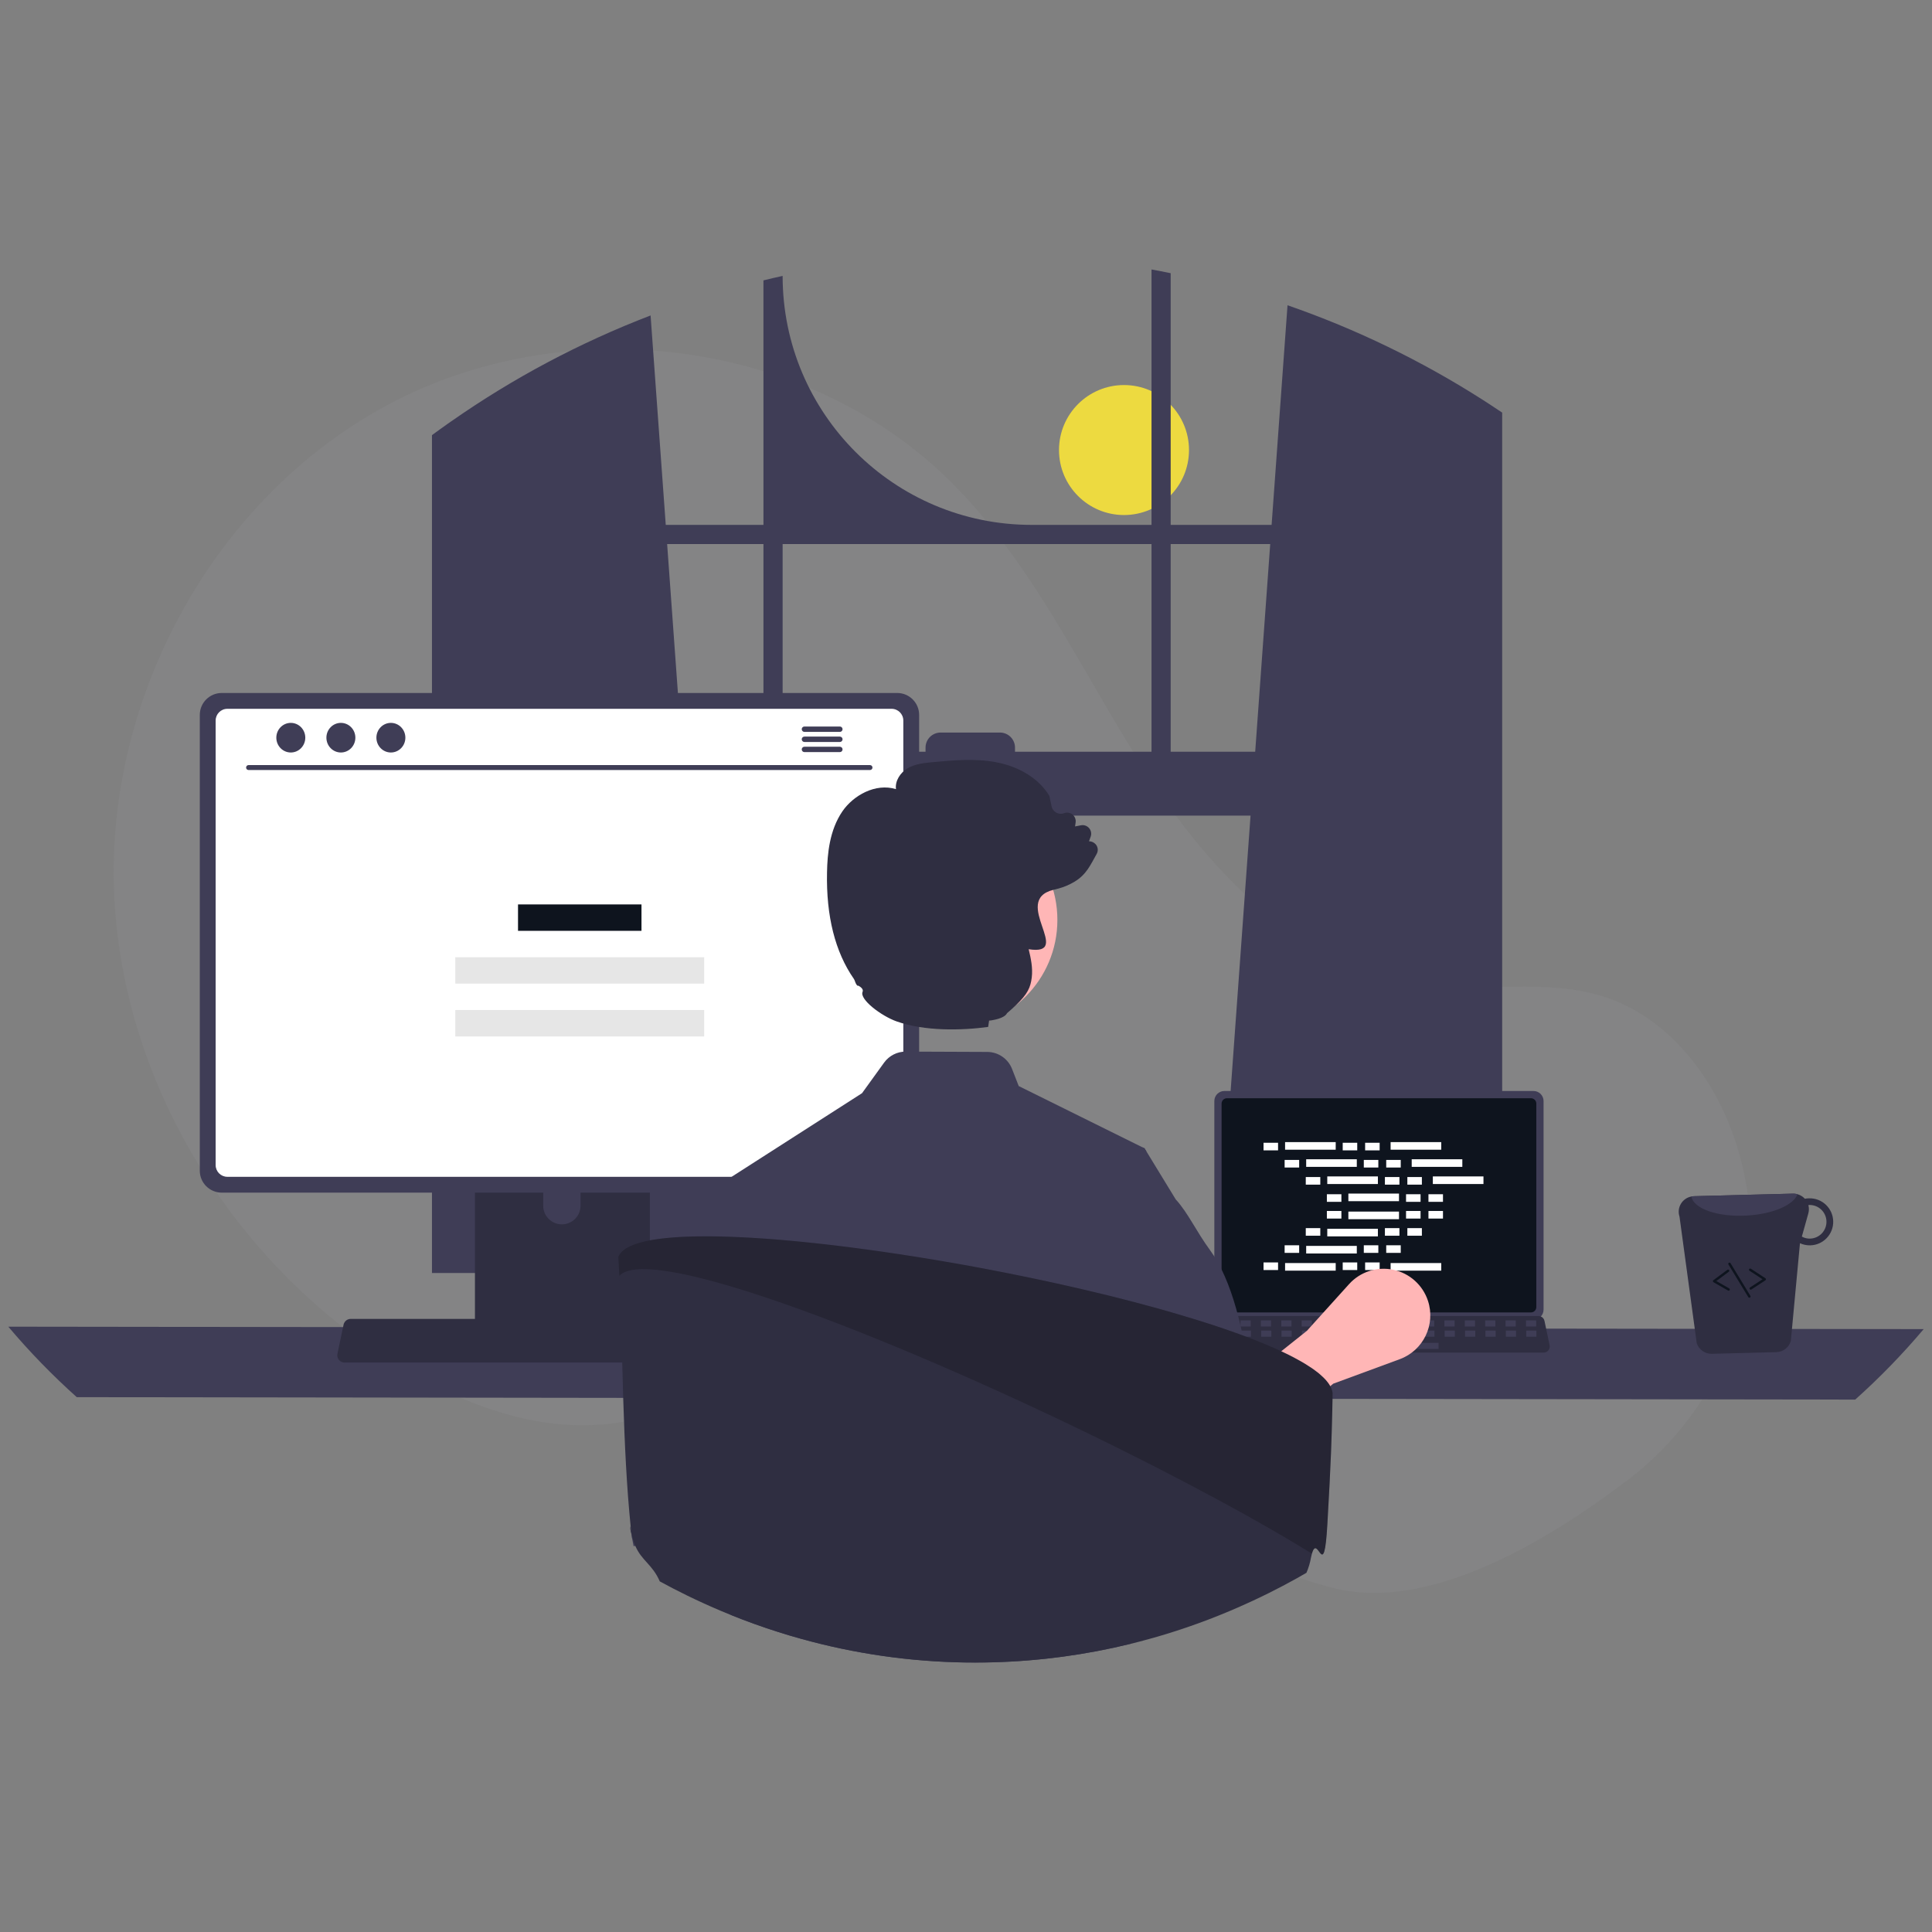 <?xml version="1.0" encoding="UTF-8" standalone="no" ?>
<!DOCTYPE svg PUBLIC "-//W3C//DTD SVG 1.1//EN" "http://www.w3.org/Graphics/SVG/1.1/DTD/svg11.dtd">
<svg xmlns="http://www.w3.org/2000/svg" xmlns:xlink="http://www.w3.org/1999/xlink" version="1.1" width="500" height="500" viewBox="0 0 500 500" xml:space="preserve">
<rect x="0" y="0" width="500" height="500" fill="#808080" stroke="none"/>
<desc>Created with Fabric.js 4.6.0</desc>
<defs>
</defs>
<g transform="matrix(0.63 0 0 0.63 290.89 116.47)" id="zVKMc4RZWaLlfIYgtxT9L"  >
<path style="stroke: none; stroke-width: 1; stroke-dasharray: none; stroke-linecap: butt; stroke-dashoffset: 0; stroke-linejoin: miter; stroke-miterlimit: 4; fill: rgb(237,218,64); fill-rule: nonzero; opacity: 1;" vector-effect="non-scaling-stroke"  transform=" translate(-26.7, -26.7)" d="M 0 26.701 C 0 11.954 11.954 0 26.701 0 C 41.447 0 53.401 11.954 53.401 26.701 C 53.401 41.447 41.447 53.401 26.701 53.401 C 11.954 53.401 0 41.447 0 26.701 z" stroke-linecap="round" />
</g>
<g transform="matrix(0.63 0 0 0.63 241.24 251.3)" id="hDlLl89gf-LfXwNaKUwtr"  >
<path style="stroke: none; stroke-width: 1; stroke-dasharray: none; stroke-linecap: butt; stroke-dashoffset: 0; stroke-linejoin: miter; stroke-miterlimit: 4; fill: rgb(140,142,145); fill-opacity: 0.3; fill-rule: nonzero; opacity: 1;" vector-effect="non-scaling-stroke"  transform=" translate(-586.09, -452.07)" d="M 872.038 661.023 C 911.725 630.794 930.681 579.998 918.814 531.541 Q 918.372 529.735 917.88 527.937 C 910.013 499.173 890.549 471.836 862.18 462.646 C 838.36 454.929 812.361 460.863 787.511 457.794 C 738.729 451.77 700.91 412.3 674.3 370.975 C 647.689 329.649 627.238 283.392 591.878 249.251 C 533.593 192.975 438.516 180.859 366.251 217.49 C 293.987 254.121 247.955 335.391 249.918 416.386 C 251.881 497.381 299.964 574.817 369.793 615.903 C 395.445 630.996 425.114 641.688 454.641 637.946 C 480.261 634.7 503.54 620.934 529.04 616.847 C 569.131 610.421 608.967 628.548 643.642 649.67 C 678.318 670.793 711.813 695.83 751.217 705.623 C 789.478 715.131 836.881 687.801 872.038 661.023 Z" stroke-linecap="round" />
</g>
<g transform="matrix(0.63 0 0 0.63 250.28 199.6)" id="GweUnUXSK_8i8YDCpAO2F"  >
<path style="stroke: none; stroke-width: 1; stroke-dasharray: none; stroke-linecap: butt; stroke-dashoffset: 0; stroke-linejoin: miter; stroke-miterlimit: 4; fill: rgb(63,61,86); fill-rule: nonzero; opacity: 1;" vector-effect="non-scaling-stroke"  transform=" translate(-600.45, -370)" d="M 815.016 219.191 C 814.146 218.611 813.266 218.061 812.396 217.501 C 787.247 201.417 760.291 188.35 732.086 178.571 L 725.546 268.791 L 684.086 268.791 L 684.086 165.401 C 681.476 164.861 678.846 164.351 676.216 163.871 L 676.216 268.791 L 626.946 268.791 C 570.464 268.791 524.676 223.003 524.676 166.521 L 524.676 166.521 C 522.036 167.091 519.416 167.701 516.796 168.351 L 516.796 268.791 L 476.666 268.791 L 470.436 182.761 C 441.451 193.877 413.933 208.496 388.496 226.291 C 388.056 226.591 387.616 226.901 387.186 227.201 C 384.976 228.751 382.796 230.331 380.626 231.931 L 380.626 576.121 L 498.896 576.121 L 496.806 547.171 L 485.306 388.221 L 716.896 388.221 L 705.396 547.171 L 703.306 576.121 L 820.266 576.121 L 820.266 222.671 Q 817.656 220.901 815.016 219.191 Z M 516.796 361.971 L 483.406 361.971 L 477.236 276.671 L 516.796 276.671 Z M 676.216 361.971 L 620.136 361.971 L 620.136 360.281 C 620.136 358.64 619.484 357.067 618.322 355.908 C 617.161 354.748 615.587 354.098 613.946 354.101 L 589.566 354.101 C 587.927 354.1 586.354 354.751 585.195 355.91 C 584.036 357.07 583.385 358.642 583.386 360.281 L 583.386 361.971 L 524.676 361.971 L 524.676 276.671 L 676.216 276.671 Z M 684.086 361.971 L 684.086 276.671 L 724.976 276.671 L 718.806 361.971 Z" stroke-linecap="round" />
</g>
<g transform="matrix(0.63 0 0 0.63 250 352.78)" id="QMskpG89g53jgnVqKcUSd"  >
<path style="stroke: none; stroke-width: 1; stroke-dasharray: none; stroke-linecap: butt; stroke-dashoffset: 0; stroke-linejoin: miter; stroke-miterlimit: 4; fill: rgb(63,61,86); fill-rule: nonzero; opacity: 1;" vector-effect="non-scaling-stroke"  transform=" translate(-600, -613.14)" d="M 206.59 598.162 C 215.277 608.455 224.673 618.129 234.71 627.112 L 965.29 628.112 C 975.327 619.129 984.723 609.455 993.41 599.162 Z" stroke-linecap="round" />
</g>
<g transform="matrix(0.63 0 0 0.63 356.87 311.94)" id="GoHgz_bdjB9jeB8PNuH1k"  >
<path style="stroke: none; stroke-width: 1; stroke-dasharray: none; stroke-linecap: butt; stroke-dashoffset: 0; stroke-linejoin: miter; stroke-miterlimit: 4; fill: rgb(63,61,86); fill-rule: nonzero; opacity: 1;" vector-effect="non-scaling-stroke"  transform=" translate(-769.64, -548.32)" d="M 702.02 505.462 L 702.02 591.166 C 702.022 593.441 703.865 595.284 706.139 595.286 L 833.143 595.286 C 835.418 595.284 837.261 593.441 837.263 591.166 L 837.263 505.462 C 837.257 503.191 835.415 501.351 833.143 501.348 L 706.139 501.348 C 703.867 501.351 702.025 503.191 702.02 505.462 Z" stroke-linecap="round" />
</g>
<g transform="matrix(0.63 0 0 0.63 356.87 311.94)" id="KarTpQpalhIrrK0ab_bV0"  >
<path style="stroke: none; stroke-width: 1; stroke-dasharray: none; stroke-linecap: butt; stroke-dashoffset: 0; stroke-linejoin: miter; stroke-miterlimit: 4; fill: rgb(14,20,30); fill-rule: nonzero; opacity: 1;" vector-effect="non-scaling-stroke"  transform=" translate(-769.64, -548.32)" d="M 704.999 506.529 L 704.999 590.109 C 705.001 591.324 705.986 592.309 707.201 592.311 L 832.086 592.311 C 833.301 592.309 834.286 591.324 834.288 590.109 L 834.288 506.529 C 834.288 505.312 833.303 504.325 832.086 504.323 L 707.201 504.323 C 705.984 504.325 705 505.312 704.999 506.529 Z" stroke-linecap="round" />
</g>
<g transform="matrix(0.63 0 0 0.63 356.66 345.32)" id="cnbGLGkQ60XFLpv2sqBYt"  >
<path style="stroke: none; stroke-width: 1; stroke-dasharray: none; stroke-linecap: butt; stroke-dashoffset: 0; stroke-linejoin: miter; stroke-miterlimit: 4; fill: rgb(47,46,65); fill-rule: nonzero; opacity: 1;" vector-effect="non-scaling-stroke"  transform=" translate(-769.3, -601.3)" d="M 699.364 607.881 C 699.835 608.472 700.551 608.815 701.307 608.811 L 837.299 608.811 C 838.052 608.81 838.765 608.47 839.24 607.885 C 839.714 607.3 839.9 606.532 839.745 605.795 L 837.634 595.768 C 837.456 594.937 836.87 594.253 836.076 593.95 C 835.793 593.839 835.492 593.782 835.188 593.783 L 703.41 593.783 C 703.106 593.782 702.805 593.839 702.522 593.95 C 701.728 594.253 701.141 594.937 700.964 595.768 L 698.853 605.795 C 698.701 606.532 698.888 607.298 699.364 607.881 Z" stroke-linecap="round" />
</g>
<g transform="matrix(0.63 0 0 0.63 396.24 342.51)" id="WH0y5frm46ONS_viOApnh"  >
<path style="stroke: none; stroke-width: 1; stroke-dasharray: none; stroke-linecap: butt; stroke-dashoffset: 0; stroke-linejoin: miter; stroke-miterlimit: 4; fill: rgb(63,61,86); fill-rule: nonzero; opacity: 1;" vector-effect="non-scaling-stroke"  transform=" translate(-2.09, -1.26)" d="M 0 2.513 L 0 0 L 4.188 0 L 4.188 2.513 z" stroke-linecap="round" />
</g>
<g transform="matrix(0.63 0 0 0.63 390.96 342.51)" id="H4uif2sLtExPM3eGv-mV0"  >
<path style="stroke: none; stroke-width: 1; stroke-dasharray: none; stroke-linecap: butt; stroke-dashoffset: 0; stroke-linejoin: miter; stroke-miterlimit: 4; fill: rgb(63,61,86); fill-rule: nonzero; opacity: 1;" vector-effect="non-scaling-stroke"  transform=" translate(-2.09, -1.26)" d="M 0 2.513 L 0 0 L 4.188 0 L 4.188 2.513 z" stroke-linecap="round" />
</g>
<g transform="matrix(0.63 0 0 0.63 385.68 342.51)" id="mWDXZZLFy2mDRTSI5ELSX"  >
<path style="stroke: none; stroke-width: 1; stroke-dasharray: none; stroke-linecap: butt; stroke-dashoffset: 0; stroke-linejoin: miter; stroke-miterlimit: 4; fill: rgb(63,61,86); fill-rule: nonzero; opacity: 1;" vector-effect="non-scaling-stroke"  transform=" translate(-2.09, -1.26)" d="M 0 2.513 L 0 0 L 4.188 0 L 4.188 2.513 z" stroke-linecap="round" />
</g>
<g transform="matrix(0.63 0 0 0.63 380.41 342.51)" id="rea0091lcfcommfP7IfN5"  >
<path style="stroke: none; stroke-width: 1; stroke-dasharray: none; stroke-linecap: butt; stroke-dashoffset: 0; stroke-linejoin: miter; stroke-miterlimit: 4; fill: rgb(63,61,86); fill-rule: nonzero; opacity: 1;" vector-effect="non-scaling-stroke"  transform=" translate(-2.09, -1.26)" d="M 0 2.513 L 0 0 L 4.188 0 L 4.188 2.513 z" stroke-linecap="round" />
</g>
<g transform="matrix(0.63 0 0 0.63 375.13 342.51)" id="GAMKL53eyax7vSrhxYrIo"  >
<path style="stroke: none; stroke-width: 1; stroke-dasharray: none; stroke-linecap: butt; stroke-dashoffset: 0; stroke-linejoin: miter; stroke-miterlimit: 4; fill: rgb(63,61,86); fill-rule: nonzero; opacity: 1;" vector-effect="non-scaling-stroke"  transform=" translate(-2.09, -1.26)" d="M 0 2.513 L 0 0 L 4.188 0 L 4.188 2.513 z" stroke-linecap="round" />
</g>
<g transform="matrix(0.63 0 0 0.63 369.85 342.51)" id="F-_9itq7hDf42EdSDjc-u"  >
<path style="stroke: none; stroke-width: 1; stroke-dasharray: none; stroke-linecap: butt; stroke-dashoffset: 0; stroke-linejoin: miter; stroke-miterlimit: 4; fill: rgb(63,61,86); fill-rule: nonzero; opacity: 1;" vector-effect="non-scaling-stroke"  transform=" translate(-2.09, -1.26)" d="M 0 2.513 L 0 0 L 4.188 0 L 4.188 2.513 z" stroke-linecap="round" />
</g>
<g transform="matrix(0.63 0 0 0.63 364.58 342.51)" id="sTv1aydPeqxfMtPBdblr9"  >
<path style="stroke: none; stroke-width: 1; stroke-dasharray: none; stroke-linecap: butt; stroke-dashoffset: 0; stroke-linejoin: miter; stroke-miterlimit: 4; fill: rgb(63,61,86); fill-rule: nonzero; opacity: 1;" vector-effect="non-scaling-stroke"  transform=" translate(-2.09, -1.26)" d="M 0 2.513 L 0 0 L 4.188 0 L 4.188 2.513 z" stroke-linecap="round" />
</g>
<g transform="matrix(0.63 0 0 0.63 359.3 342.51)" id="Wi44tzkf1Y_ULiWKO9qGb"  >
<path style="stroke: none; stroke-width: 1; stroke-dasharray: none; stroke-linecap: butt; stroke-dashoffset: 0; stroke-linejoin: miter; stroke-miterlimit: 4; fill: rgb(63,61,86); fill-rule: nonzero; opacity: 1;" vector-effect="non-scaling-stroke"  transform=" translate(-2.09, -1.26)" d="M 0 2.513 L 0 0 L 4.188 0 L 4.188 2.513 z" stroke-linecap="round" />
</g>
<g transform="matrix(0.63 0 0 0.63 354.02 342.51)" id="QZuMWaplvu7JHoBRXpFZP"  >
<path style="stroke: none; stroke-width: 1; stroke-dasharray: none; stroke-linecap: butt; stroke-dashoffset: 0; stroke-linejoin: miter; stroke-miterlimit: 4; fill: rgb(63,61,86); fill-rule: nonzero; opacity: 1;" vector-effect="non-scaling-stroke"  transform=" translate(-2.09, -1.26)" d="M 0 2.513 L 0 0 L 4.188 0 L 4.188 2.513 z" stroke-linecap="round" />
</g>
<g transform="matrix(0.63 0 0 0.63 348.75 342.51)" id="cDXKV-fNBO-blpzZffNWq"  >
<path style="stroke: none; stroke-width: 1; stroke-dasharray: none; stroke-linecap: butt; stroke-dashoffset: 0; stroke-linejoin: miter; stroke-miterlimit: 4; fill: rgb(63,61,86); fill-rule: nonzero; opacity: 1;" vector-effect="non-scaling-stroke"  transform=" translate(-2.09, -1.26)" d="M 0 2.513 L 0 0 L 4.188 0 L 4.188 2.513 z" stroke-linecap="round" />
</g>
<g transform="matrix(0.63 0 0 0.63 343.47 342.51)" id="aAA2Zgk4pMSRSO3lbXltN"  >
<path style="stroke: none; stroke-width: 1; stroke-dasharray: none; stroke-linecap: butt; stroke-dashoffset: 0; stroke-linejoin: miter; stroke-miterlimit: 4; fill: rgb(63,61,86); fill-rule: nonzero; opacity: 1;" vector-effect="non-scaling-stroke"  transform=" translate(-2.09, -1.26)" d="M 0 2.513 L 0 0 L 4.188 0 L 4.188 2.513 z" stroke-linecap="round" />
</g>
<g transform="matrix(0.63 0 0 0.63 338.19 342.51)" id="yshGTypkzFKYlRX14sUvO"  >
<path style="stroke: none; stroke-width: 1; stroke-dasharray: none; stroke-linecap: butt; stroke-dashoffset: 0; stroke-linejoin: miter; stroke-miterlimit: 4; fill: rgb(63,61,86); fill-rule: nonzero; opacity: 1;" vector-effect="non-scaling-stroke"  transform=" translate(-2.09, -1.26)" d="M 0 2.513 L 0 0 L 4.188 0 L 4.188 2.513 z" stroke-linecap="round" />
</g>
<g transform="matrix(0.63 0 0 0.63 332.91 342.51)" id="bq0t0Nrlf4yLLvo9cC1ek"  >
<path style="stroke: none; stroke-width: 1; stroke-dasharray: none; stroke-linecap: butt; stroke-dashoffset: 0; stroke-linejoin: miter; stroke-miterlimit: 4; fill: rgb(63,61,86); fill-rule: nonzero; opacity: 1;" vector-effect="non-scaling-stroke"  transform=" translate(-2.09, -1.26)" d="M 0 2.513 L 0 0 L 4.188 0 L 4.188 2.513 z" stroke-linecap="round" />
</g>
<g transform="matrix(0.63 0 0 0.63 327.63 342.51)" id="m1y1ZDSYm70ZBGumqtHKC"  >
<path style="stroke: none; stroke-width: 1; stroke-dasharray: none; stroke-linecap: butt; stroke-dashoffset: 0; stroke-linejoin: miter; stroke-miterlimit: 4; fill: rgb(63,61,86); fill-rule: nonzero; opacity: 1;" vector-effect="non-scaling-stroke"  transform=" translate(-2.09, -1.26)" d="M 0 2.513 L 0 0 L 4.188 0 L 4.188 2.513 z" stroke-linecap="round" />
</g>
<g transform="matrix(0.63 0 0 0.63 322.36 342.51)" id="goc7C_K965Fj9wdwwf-1G"  >
<path style="stroke: none; stroke-width: 1; stroke-dasharray: none; stroke-linecap: butt; stroke-dashoffset: 0; stroke-linejoin: miter; stroke-miterlimit: 4; fill: rgb(63,61,86); fill-rule: nonzero; opacity: 1;" vector-effect="non-scaling-stroke"  transform=" translate(-2.09, -1.26)" d="M 0 2.513 L 0 0 L 4.188 0 L 4.188 2.513 z" stroke-linecap="round" />
</g>
<g transform="matrix(0.63 0 0 0.63 317.08 342.51)" id="bfu7DRl0bZYvns7v6qo8K"  >
<path style="stroke: none; stroke-width: 1; stroke-dasharray: none; stroke-linecap: butt; stroke-dashoffset: 0; stroke-linejoin: miter; stroke-miterlimit: 4; fill: rgb(63,61,86); fill-rule: nonzero; opacity: 1;" vector-effect="non-scaling-stroke"  transform=" translate(-2.09, -1.26)" d="M 0 2.513 L 0 0 L 4.188 0 L 4.188 2.513 z" stroke-linecap="round" />
</g>
<g transform="matrix(0.63 0 0 0.63 396.3 345.15)" id="lDBD4DK-x-Luy0B85wUBL"  >
<path style="stroke: none; stroke-width: 1; stroke-dasharray: none; stroke-linecap: butt; stroke-dashoffset: 0; stroke-linejoin: miter; stroke-miterlimit: 4; fill: rgb(63,61,86); fill-rule: nonzero; opacity: 1;" vector-effect="non-scaling-stroke"  transform=" translate(-2.09, -1.26)" d="M 0 2.513 L 0 0 L 4.188 0 L 4.188 2.513 z" stroke-linecap="round" />
</g>
<g transform="matrix(0.63 0 0 0.63 391.03 345.15)" id="BiK872deCP5S0jizlVuEB"  >
<path style="stroke: none; stroke-width: 1; stroke-dasharray: none; stroke-linecap: butt; stroke-dashoffset: 0; stroke-linejoin: miter; stroke-miterlimit: 4; fill: rgb(63,61,86); fill-rule: nonzero; opacity: 1;" vector-effect="non-scaling-stroke"  transform=" translate(-2.09, -1.26)" d="M 0 2.513 L 0 0 L 4.188 0 L 4.188 2.513 z" stroke-linecap="round" />
</g>
<g transform="matrix(0.63 0 0 0.63 385.75 345.15)" id="eaWvgZ7AFZAk2j0VZwnSh"  >
<path style="stroke: none; stroke-width: 1; stroke-dasharray: none; stroke-linecap: butt; stroke-dashoffset: 0; stroke-linejoin: miter; stroke-miterlimit: 4; fill: rgb(63,61,86); fill-rule: nonzero; opacity: 1;" vector-effect="non-scaling-stroke"  transform=" translate(-2.09, -1.26)" d="M 0 2.513 L 0 0 L 4.188 0 L 4.188 2.513 z" stroke-linecap="round" />
</g>
<g transform="matrix(0.63 0 0 0.63 380.47 345.15)" id="KYQC315myhTNn3jsjwpMU"  >
<path style="stroke: none; stroke-width: 1; stroke-dasharray: none; stroke-linecap: butt; stroke-dashoffset: 0; stroke-linejoin: miter; stroke-miterlimit: 4; fill: rgb(63,61,86); fill-rule: nonzero; opacity: 1;" vector-effect="non-scaling-stroke"  transform=" translate(-2.09, -1.26)" d="M 0 2.513 L 0 0 L 4.188 0 L 4.188 2.513 z" stroke-linecap="round" />
</g>
<g transform="matrix(0.63 0 0 0.63 375.19 345.15)" id="weMMhm26e43U8HeL7Od09"  >
<path style="stroke: none; stroke-width: 1; stroke-dasharray: none; stroke-linecap: butt; stroke-dashoffset: 0; stroke-linejoin: miter; stroke-miterlimit: 4; fill: rgb(63,61,86); fill-rule: nonzero; opacity: 1;" vector-effect="non-scaling-stroke"  transform=" translate(-2.09, -1.26)" d="M 0 2.513 L 0 0 L 4.188 0 L 4.188 2.513 z" stroke-linecap="round" />
</g>
<g transform="matrix(0.63 0 0 0.63 369.91 345.15)" id="lxd15FmiUcPT_1YC-qHDm"  >
<path style="stroke: none; stroke-width: 1; stroke-dasharray: none; stroke-linecap: butt; stroke-dashoffset: 0; stroke-linejoin: miter; stroke-miterlimit: 4; fill: rgb(63,61,86); fill-rule: nonzero; opacity: 1;" vector-effect="non-scaling-stroke"  transform=" translate(-2.09, -1.26)" d="M 0 2.513 L 0 0 L 4.188 0 L 4.188 2.513 z" stroke-linecap="round" />
</g>
<g transform="matrix(0.63 0 0 0.63 364.64 345.15)" id="4lpHTrGwkWUXmW7yRXYYT"  >
<path style="stroke: none; stroke-width: 1; stroke-dasharray: none; stroke-linecap: butt; stroke-dashoffset: 0; stroke-linejoin: miter; stroke-miterlimit: 4; fill: rgb(63,61,86); fill-rule: nonzero; opacity: 1;" vector-effect="non-scaling-stroke"  transform=" translate(-2.09, -1.26)" d="M 0 2.513 L 0 0 L 4.188 0 L 4.188 2.513 z" stroke-linecap="round" />
</g>
<g transform="matrix(0.63 0 0 0.63 359.36 345.15)" id="oEEa8K2_CkuIQCoW6nHT8"  >
<path style="stroke: none; stroke-width: 1; stroke-dasharray: none; stroke-linecap: butt; stroke-dashoffset: 0; stroke-linejoin: miter; stroke-miterlimit: 4; fill: rgb(63,61,86); fill-rule: nonzero; opacity: 1;" vector-effect="non-scaling-stroke"  transform=" translate(-2.09, -1.26)" d="M 0 2.513 L 0 0 L 4.188 0 L 4.188 2.513 z" stroke-linecap="round" />
</g>
<g transform="matrix(0.63 0 0 0.63 354.08 345.15)" id="ss0454hCKvwRHWWeOsKpE"  >
<path style="stroke: none; stroke-width: 1; stroke-dasharray: none; stroke-linecap: butt; stroke-dashoffset: 0; stroke-linejoin: miter; stroke-miterlimit: 4; fill: rgb(63,61,86); fill-rule: nonzero; opacity: 1;" vector-effect="non-scaling-stroke"  transform=" translate(-2.09, -1.26)" d="M 0 2.513 L 0 0 L 4.188 0 L 4.188 2.513 z" stroke-linecap="round" />
</g>
<g transform="matrix(0.63 0 0 0.63 348.8 345.15)" id="fxtI84fmUyTWioyvSVUrr"  >
<path style="stroke: none; stroke-width: 1; stroke-dasharray: none; stroke-linecap: butt; stroke-dashoffset: 0; stroke-linejoin: miter; stroke-miterlimit: 4; fill: rgb(63,61,86); fill-rule: nonzero; opacity: 1;" vector-effect="non-scaling-stroke"  transform=" translate(-2.09, -1.26)" d="M 0 2.513 L 0 0 L 4.188 0 L 4.188 2.513 z" stroke-linecap="round" />
</g>
<g transform="matrix(0.63 0 0 0.63 343.53 345.15)" id="o9lsUcalIrZSM5iTSW5cC"  >
<path style="stroke: none; stroke-width: 1; stroke-dasharray: none; stroke-linecap: butt; stroke-dashoffset: 0; stroke-linejoin: miter; stroke-miterlimit: 4; fill: rgb(63,61,86); fill-rule: nonzero; opacity: 1;" vector-effect="non-scaling-stroke"  transform=" translate(-2.09, -1.26)" d="M 0 2.513 L 0 0 L 4.188 0 L 4.188 2.513 z" stroke-linecap="round" />
</g>
<g transform="matrix(0.63 0 0 0.63 338.25 345.15)" id="88iebDd3P4Y8HdPINf_Nq"  >
<path style="stroke: none; stroke-width: 1; stroke-dasharray: none; stroke-linecap: butt; stroke-dashoffset: 0; stroke-linejoin: miter; stroke-miterlimit: 4; fill: rgb(63,61,86); fill-rule: nonzero; opacity: 1;" vector-effect="non-scaling-stroke"  transform=" translate(-2.09, -1.26)" d="M 0 2.513 L 0 0 L 4.188 0 L 4.188 2.513 z" stroke-linecap="round" />
</g>
<g transform="matrix(0.63 0 0 0.63 332.97 345.15)" id="hZdE7_rM91MBENGM5135X"  >
<path style="stroke: none; stroke-width: 1; stroke-dasharray: none; stroke-linecap: butt; stroke-dashoffset: 0; stroke-linejoin: miter; stroke-miterlimit: 4; fill: rgb(63,61,86); fill-rule: nonzero; opacity: 1;" vector-effect="non-scaling-stroke"  transform=" translate(-2.09, -1.26)" d="M 0 2.513 L 0 0 L 4.188 0 L 4.188 2.513 z" stroke-linecap="round" />
</g>
<g transform="matrix(0.63 0 0 0.63 327.7 345.15)" id="56hyW5HKTECI6yY1knv_1"  >
<path style="stroke: none; stroke-width: 1; stroke-dasharray: none; stroke-linecap: butt; stroke-dashoffset: 0; stroke-linejoin: miter; stroke-miterlimit: 4; fill: rgb(63,61,86); fill-rule: nonzero; opacity: 1;" vector-effect="non-scaling-stroke"  transform=" translate(-2.09, -1.26)" d="M 0 2.513 L 0 0 L 4.188 0 L 4.188 2.513 z" stroke-linecap="round" />
</g>
<g transform="matrix(0.63 0 0 0.63 322.42 345.15)" id="HoBYLG_loaOO_Kemn5Dfs"  >
<path style="stroke: none; stroke-width: 1; stroke-dasharray: none; stroke-linecap: butt; stroke-dashoffset: 0; stroke-linejoin: miter; stroke-miterlimit: 4; fill: rgb(63,61,86); fill-rule: nonzero; opacity: 1;" vector-effect="non-scaling-stroke"  transform=" translate(-2.09, -1.26)" d="M 0 2.513 L 0 0 L 4.188 0 L 4.188 2.513 z" stroke-linecap="round" />
</g>
<g transform="matrix(0.63 0 0 0.63 317.14 345.15)" id="D5gkV4EV4cR3y5j9mJQl5"  >
<path style="stroke: none; stroke-width: 1; stroke-dasharray: none; stroke-linecap: butt; stroke-dashoffset: 0; stroke-linejoin: miter; stroke-miterlimit: 4; fill: rgb(63,61,86); fill-rule: nonzero; opacity: 1;" vector-effect="non-scaling-stroke"  transform=" translate(-2.09, -1.26)" d="M 0 2.513 L 0 0 L 4.188 0 L 4.188 2.513 z" stroke-linecap="round" />
</g>
<g transform="matrix(0.63 0 0 0.63 361.74 348.32)" id="hTUFrQAqTpfURKJ_3kRG4"  >
<path style="stroke: none; stroke-width: 1; stroke-dasharray: none; stroke-linecap: butt; stroke-dashoffset: 0; stroke-linejoin: miter; stroke-miterlimit: 4; fill: rgb(63,61,86); fill-rule: nonzero; opacity: 1;" vector-effect="non-scaling-stroke"  transform=" translate(-16.75, -1.26)" d="M 0 2.513 L 0 0 L 33.508 0 L 33.508 2.513 z" stroke-linecap="round" />
</g>
<g transform="matrix(0.63 0 0 0.63 328.88 296.73)" id="W_OpehG0LrEOfDMBrGzN6"  >
<path style="stroke: none; stroke-width: 1; stroke-dasharray: none; stroke-linecap: butt; stroke-dashoffset: 0; stroke-linejoin: miter; stroke-miterlimit: 4; fill: rgb(255,255,255); fill-rule: nonzero; opacity: 1;" vector-effect="non-scaling-stroke"  transform=" translate(-2.98, -1.56)" d="M 0 3.122 L 0 0 L 5.966 0 L 5.966 3.122 z" stroke-linecap="round" />
</g>
<g transform="matrix(0.63 0 0 0.63 349.37 296.73)" id="ljA_DWRAop7p00AnfXATK"  >
<path style="stroke: none; stroke-width: 1; stroke-dasharray: none; stroke-linecap: butt; stroke-dashoffset: 0; stroke-linejoin: miter; stroke-miterlimit: 4; fill: rgb(255,255,255); fill-rule: nonzero; opacity: 1;" vector-effect="non-scaling-stroke"  transform=" translate(-2.98, -1.56)" d="M 0 3.122 L 0 0 L 5.966 0 L 5.966 3.122 z" stroke-linecap="round" />
</g>
<g transform="matrix(0.63 0 0 0.63 355.17 296.73)" id="e69Ic2YpiwvZflLQuCEg1"  >
<path style="stroke: none; stroke-width: 1; stroke-dasharray: none; stroke-linecap: butt; stroke-dashoffset: 0; stroke-linejoin: miter; stroke-miterlimit: 4; fill: rgb(255,255,255); fill-rule: nonzero; opacity: 1;" vector-effect="non-scaling-stroke"  transform=" translate(-2.98, -1.56)" d="M 0 3.122 L 0 0 L 5.966 0 L 5.966 3.122 z" stroke-linecap="round" />
</g>
<g transform="matrix(0.63 0 0 0.63 339.13 296.56)" id="f9a5mzzlBhAjVhgUsqhW4"  >
<path style="stroke: none; stroke-width: 1; stroke-dasharray: none; stroke-linecap: butt; stroke-dashoffset: 0; stroke-linejoin: miter; stroke-miterlimit: 4; fill: rgb(255,255,255); fill-rule: nonzero; opacity: 1;" vector-effect="non-scaling-stroke"  transform=" translate(-10.4, -1.56)" d="M 0 3.122 L 0 0 L 20.796 0 L 20.796 3.122 z" stroke-linecap="round" />
</g>
<g transform="matrix(0.63 0 0 0.63 366.44 296.56)" id="AEcHCwjJRoBF7BM5JIZEL"  >
<path style="stroke: none; stroke-width: 1; stroke-dasharray: none; stroke-linecap: butt; stroke-dashoffset: 0; stroke-linejoin: miter; stroke-miterlimit: 4; fill: rgb(255,255,255); fill-rule: nonzero; opacity: 1;" vector-effect="non-scaling-stroke"  transform=" translate(-10.4, -1.56)" d="M 0 3.122 L 0 0 L 20.796 0 L 20.796 3.122 z" stroke-linecap="round" />
</g>
<g transform="matrix(0.63 0 0 0.63 334.34 301.17)" id="7VnTblrDYQs0C-XA4Pxf-"  >
<path style="stroke: none; stroke-width: 1; stroke-dasharray: none; stroke-linecap: butt; stroke-dashoffset: 0; stroke-linejoin: miter; stroke-miterlimit: 4; fill: rgb(255,255,255); fill-rule: nonzero; opacity: 1;" vector-effect="non-scaling-stroke"  transform=" translate(-2.98, -1.56)" d="M 0 3.122 L 0 0 L 5.966 0 L 5.966 3.122 z" stroke-linecap="round" />
</g>
<g transform="matrix(0.63 0 0 0.63 354.83 301.17)" id="n-Q7A2Zxbf6gfjs3S3kQu"  >
<path style="stroke: none; stroke-width: 1; stroke-dasharray: none; stroke-linecap: butt; stroke-dashoffset: 0; stroke-linejoin: miter; stroke-miterlimit: 4; fill: rgb(255,255,255); fill-rule: nonzero; opacity: 1;" vector-effect="non-scaling-stroke"  transform=" translate(-2.98, -1.56)" d="M 0 3.122 L 0 0 L 5.966 0 L 5.966 3.122 z" stroke-linecap="round" />
</g>
<g transform="matrix(0.63 0 0 0.63 360.63 301.17)" id="1683hJp22fGv4--pTdWKB"  >
<path style="stroke: none; stroke-width: 1; stroke-dasharray: none; stroke-linecap: butt; stroke-dashoffset: 0; stroke-linejoin: miter; stroke-miterlimit: 4; fill: rgb(255,255,255); fill-rule: nonzero; opacity: 1;" vector-effect="non-scaling-stroke"  transform=" translate(-2.98, -1.56)" d="M 0 3.122 L 0 0 L 5.966 0 L 5.966 3.122 z" stroke-linecap="round" />
</g>
<g transform="matrix(0.63 0 0 0.63 344.59 301)" id="Y95P3_OlKDKvVP56G3UpB"  >
<path style="stroke: none; stroke-width: 1; stroke-dasharray: none; stroke-linecap: butt; stroke-dashoffset: 0; stroke-linejoin: miter; stroke-miterlimit: 4; fill: rgb(255,255,255); fill-rule: nonzero; opacity: 1;" vector-effect="non-scaling-stroke"  transform=" translate(-10.4, -1.56)" d="M 0 3.122 L 0 0 L 20.796 0 L 20.796 3.122 z" stroke-linecap="round" />
</g>
<g transform="matrix(0.63 0 0 0.63 371.9 301)" id="BM9YHudYICnU8W1waPP8Q"  >
<path style="stroke: none; stroke-width: 1; stroke-dasharray: none; stroke-linecap: butt; stroke-dashoffset: 0; stroke-linejoin: miter; stroke-miterlimit: 4; fill: rgb(255,255,255); fill-rule: nonzero; opacity: 1;" vector-effect="non-scaling-stroke"  transform=" translate(-10.4, -1.56)" d="M 0 3.122 L 0 0 L 20.796 0 L 20.796 3.122 z" stroke-linecap="round" />
</g>
<g transform="matrix(0.63 0 0 0.63 339.81 305.6)" id="e7zrXPg_k4rxz1ihKMCYR"  >
<path style="stroke: none; stroke-width: 1; stroke-dasharray: none; stroke-linecap: butt; stroke-dashoffset: 0; stroke-linejoin: miter; stroke-miterlimit: 4; fill: rgb(255,255,255); fill-rule: nonzero; opacity: 1;" vector-effect="non-scaling-stroke"  transform=" translate(-2.98, -1.56)" d="M 0 3.122 L 0 0 L 5.966 0 L 5.966 3.122 z" stroke-linecap="round" />
</g>
<g transform="matrix(0.63 0 0 0.63 360.29 305.6)" id="k16KTPfRVuyqhHF7AbmiI"  >
<path style="stroke: none; stroke-width: 1; stroke-dasharray: none; stroke-linecap: butt; stroke-dashoffset: 0; stroke-linejoin: miter; stroke-miterlimit: 4; fill: rgb(255,255,255); fill-rule: nonzero; opacity: 1;" vector-effect="non-scaling-stroke"  transform=" translate(-2.98, -1.56)" d="M 0 3.122 L 0 0 L 5.966 0 L 5.966 3.122 z" stroke-linecap="round" />
</g>
<g transform="matrix(0.63 0 0 0.63 366.1 305.6)" id="pNx7uhaeCjebsITkiN7L7"  >
<path style="stroke: none; stroke-width: 1; stroke-dasharray: none; stroke-linecap: butt; stroke-dashoffset: 0; stroke-linejoin: miter; stroke-miterlimit: 4; fill: rgb(255,255,255); fill-rule: nonzero; opacity: 1;" vector-effect="non-scaling-stroke"  transform=" translate(-2.98, -1.56)" d="M 0 3.122 L 0 0 L 5.966 0 L 5.966 3.122 z" stroke-linecap="round" />
</g>
<g transform="matrix(0.63 0 0 0.63 350.05 305.44)" id="22lv-srRzXjGS_YyyhesU"  >
<path style="stroke: none; stroke-width: 1; stroke-dasharray: none; stroke-linecap: butt; stroke-dashoffset: 0; stroke-linejoin: miter; stroke-miterlimit: 4; fill: rgb(255,255,255); fill-rule: nonzero; opacity: 1;" vector-effect="non-scaling-stroke"  transform=" translate(-10.4, -1.56)" d="M 0 3.122 L 0 0 L 20.796 0 L 20.796 3.122 z" stroke-linecap="round" />
</g>
<g transform="matrix(0.63 0 0 0.63 377.37 305.44)" id="dftRKTwSy3VQ6pjmr-2I5"  >
<path style="stroke: none; stroke-width: 1; stroke-dasharray: none; stroke-linecap: butt; stroke-dashoffset: 0; stroke-linejoin: miter; stroke-miterlimit: 4; fill: rgb(255,255,255); fill-rule: nonzero; opacity: 1;" vector-effect="non-scaling-stroke"  transform=" translate(-10.4, -1.56)" d="M 0 3.122 L 0 0 L 20.796 0 L 20.796 3.122 z" stroke-linecap="round" />
</g>
<g transform="matrix(0.63 0 0 0.63 345.27 310.05)" id="oakPcnJu8qZ536zE73nKc"  >
<path style="stroke: none; stroke-width: 1; stroke-dasharray: none; stroke-linecap: butt; stroke-dashoffset: 0; stroke-linejoin: miter; stroke-miterlimit: 4; fill: rgb(255,255,255); fill-rule: nonzero; opacity: 1;" vector-effect="non-scaling-stroke"  transform=" translate(-2.98, -1.56)" d="M 0 3.122 L 0 0 L 5.966 0 L 5.966 3.122 z" stroke-linecap="round" />
</g>
<g transform="matrix(0.63 0 0 0.63 365.76 310.05)" id="KRL5w3BGbpzccvcSOwdDw"  >
<path style="stroke: none; stroke-width: 1; stroke-dasharray: none; stroke-linecap: butt; stroke-dashoffset: 0; stroke-linejoin: miter; stroke-miterlimit: 4; fill: rgb(255,255,255); fill-rule: nonzero; opacity: 1;" vector-effect="non-scaling-stroke"  transform=" translate(-2.98, -1.56)" d="M 0 3.122 L 0 0 L 5.966 0 L 5.966 3.122 z" stroke-linecap="round" />
</g>
<g transform="matrix(0.63 0 0 0.63 371.56 310.05)" id="f5IGSzp6rj0h3b69IKtDt"  >
<path style="stroke: none; stroke-width: 1; stroke-dasharray: none; stroke-linecap: butt; stroke-dashoffset: 0; stroke-linejoin: miter; stroke-miterlimit: 4; fill: rgb(255,255,255); fill-rule: nonzero; opacity: 1;" vector-effect="non-scaling-stroke"  transform=" translate(-2.98, -1.56)" d="M 0 3.122 L 0 0 L 5.966 0 L 5.966 3.122 z" stroke-linecap="round" />
</g>
<g transform="matrix(0.63 0 0 0.63 355.51 309.88)" id="JjqHuCDijbGt3g9Vo-r73"  >
<path style="stroke: none; stroke-width: 1; stroke-dasharray: none; stroke-linecap: butt; stroke-dashoffset: 0; stroke-linejoin: miter; stroke-miterlimit: 4; fill: rgb(255,255,255); fill-rule: nonzero; opacity: 1;" vector-effect="non-scaling-stroke"  transform=" translate(-10.4, -1.56)" d="M 0 3.122 L 0 0 L 20.796 0 L 20.796 3.122 z" stroke-linecap="round" />
</g>
<g transform="matrix(0.63 0 0 0.63 349.37 327.7)" id="oiZwAr9hwuTKDBGFvkY3X"  >
<path style="stroke: none; stroke-width: 1; stroke-dasharray: none; stroke-linecap: butt; stroke-dashoffset: 0; stroke-linejoin: miter; stroke-miterlimit: 4; fill: rgb(255,255,255); fill-rule: nonzero; opacity: 1;" vector-effect="non-scaling-stroke"  transform=" translate(-2.98, -1.56)" d="M 0 3.122 L 0 0 L 5.966 0 L 5.966 3.122 z" stroke-linecap="round" />
</g>
<g transform="matrix(0.63 0 0 0.63 355.17 327.7)" id="JgMGNeloSYhJmaz0AxJEe"  >
<path style="stroke: none; stroke-width: 1; stroke-dasharray: none; stroke-linecap: butt; stroke-dashoffset: 0; stroke-linejoin: miter; stroke-miterlimit: 4; fill: rgb(255,255,255); fill-rule: nonzero; opacity: 1;" vector-effect="non-scaling-stroke"  transform=" translate(-2.98, -1.56)" d="M 0 3.122 L 0 0 L 5.966 0 L 5.966 3.122 z" stroke-linecap="round" />
</g>
<g transform="matrix(0.63 0 0 0.63 366.44 327.86)" id="IEhxCMLStH5vSGwsG6Z1x"  >
<path style="stroke: none; stroke-width: 1; stroke-dasharray: none; stroke-linecap: butt; stroke-dashoffset: 0; stroke-linejoin: miter; stroke-miterlimit: 4; fill: rgb(255,255,255); fill-rule: nonzero; opacity: 1;" vector-effect="non-scaling-stroke"  transform=" translate(-10.4, -1.56)" d="M 0 3.122 L 0 0 L 20.796 0 L 20.796 3.122 z" stroke-linecap="round" />
</g>
<g transform="matrix(0.63 0 0 0.63 328.88 327.7)" id="Zi-R9lyANDwZ_DhHkFT_s"  >
<path style="stroke: none; stroke-width: 1; stroke-dasharray: none; stroke-linecap: butt; stroke-dashoffset: 0; stroke-linejoin: miter; stroke-miterlimit: 4; fill: rgb(255,255,255); fill-rule: nonzero; opacity: 1;" vector-effect="non-scaling-stroke"  transform=" translate(-2.98, -1.56)" d="M 0 3.122 L 0 0 L 5.966 0 L 5.966 3.122 z" stroke-linecap="round" />
</g>
<g transform="matrix(0.63 0 0 0.63 339.13 327.86)" id="jnVYf176Au6_bULen8MrF"  >
<path style="stroke: none; stroke-width: 1; stroke-dasharray: none; stroke-linecap: butt; stroke-dashoffset: 0; stroke-linejoin: miter; stroke-miterlimit: 4; fill: rgb(255,255,255); fill-rule: nonzero; opacity: 1;" vector-effect="non-scaling-stroke"  transform=" translate(-10.4, -1.56)" d="M 0 3.122 L 0 0 L 20.796 0 L 20.796 3.122 z" stroke-linecap="round" />
</g>
<g transform="matrix(0.63 0 0 0.63 334.34 323.26)" id="aB27qv2PQiRj2hzjKobB3"  >
<path style="stroke: none; stroke-width: 1; stroke-dasharray: none; stroke-linecap: butt; stroke-dashoffset: 0; stroke-linejoin: miter; stroke-miterlimit: 4; fill: rgb(255,255,255); fill-rule: nonzero; opacity: 1;" vector-effect="non-scaling-stroke"  transform=" translate(-2.98, -1.56)" d="M 0 3.122 L 0 0 L 5.966 0 L 5.966 3.122 z" stroke-linecap="round" />
</g>
<g transform="matrix(0.63 0 0 0.63 354.83 323.26)" id="BsHjYNyhn9LtKl39ePpPc"  >
<path style="stroke: none; stroke-width: 1; stroke-dasharray: none; stroke-linecap: butt; stroke-dashoffset: 0; stroke-linejoin: miter; stroke-miterlimit: 4; fill: rgb(255,255,255); fill-rule: nonzero; opacity: 1;" vector-effect="non-scaling-stroke"  transform=" translate(-2.98, -1.56)" d="M 0 3.122 L 0 0 L 5.966 0 L 5.966 3.122 z" stroke-linecap="round" />
</g>
<g transform="matrix(0.63 0 0 0.63 360.63 323.26)" id="BScVUDrZJ6RPjZRI1qnx9"  >
<path style="stroke: none; stroke-width: 1; stroke-dasharray: none; stroke-linecap: butt; stroke-dashoffset: 0; stroke-linejoin: miter; stroke-miterlimit: 4; fill: rgb(255,255,255); fill-rule: nonzero; opacity: 1;" vector-effect="non-scaling-stroke"  transform=" translate(-2.98, -1.56)" d="M 0 3.122 L 0 0 L 5.966 0 L 5.966 3.122 z" stroke-linecap="round" />
</g>
<g transform="matrix(0.63 0 0 0.63 344.59 323.42)" id="IpDajI8f7bIoH_z3BqR0m"  >
<path style="stroke: none; stroke-width: 1; stroke-dasharray: none; stroke-linecap: butt; stroke-dashoffset: 0; stroke-linejoin: miter; stroke-miterlimit: 4; fill: rgb(255,255,255); fill-rule: nonzero; opacity: 1;" vector-effect="non-scaling-stroke"  transform=" translate(-10.4, -1.56)" d="M 0 3.122 L 0 0 L 20.796 0 L 20.796 3.122 z" stroke-linecap="round" />
</g>
<g transform="matrix(0.63 0 0 0.63 339.81 318.82)" id="JThMvGT853dXYtIjX0fLJ"  >
<path style="stroke: none; stroke-width: 1; stroke-dasharray: none; stroke-linecap: butt; stroke-dashoffset: 0; stroke-linejoin: miter; stroke-miterlimit: 4; fill: rgb(255,255,255); fill-rule: nonzero; opacity: 1;" vector-effect="non-scaling-stroke"  transform=" translate(-2.98, -1.56)" d="M 0 3.122 L 0 0 L 5.966 0 L 5.966 3.122 z" stroke-linecap="round" />
</g>
<g transform="matrix(0.63 0 0 0.63 360.29 318.82)" id="HO_TTDQsJkTqCLxratyNs"  >
<path style="stroke: none; stroke-width: 1; stroke-dasharray: none; stroke-linecap: butt; stroke-dashoffset: 0; stroke-linejoin: miter; stroke-miterlimit: 4; fill: rgb(255,255,255); fill-rule: nonzero; opacity: 1;" vector-effect="non-scaling-stroke"  transform=" translate(-2.98, -1.56)" d="M 0 3.122 L 0 0 L 5.966 0 L 5.966 3.122 z" stroke-linecap="round" />
</g>
<g transform="matrix(0.63 0 0 0.63 366.1 318.82)" id="HKSjaY1L_LYoc9u6zsGHN"  >
<path style="stroke: none; stroke-width: 1; stroke-dasharray: none; stroke-linecap: butt; stroke-dashoffset: 0; stroke-linejoin: miter; stroke-miterlimit: 4; fill: rgb(255,255,255); fill-rule: nonzero; opacity: 1;" vector-effect="non-scaling-stroke"  transform=" translate(-2.98, -1.56)" d="M 0 3.122 L 0 0 L 5.966 0 L 5.966 3.122 z" stroke-linecap="round" />
</g>
<g transform="matrix(0.63 0 0 0.63 350.05 318.99)" id="oLLXRWyi9E3XEkNKPXceX"  >
<path style="stroke: none; stroke-width: 1; stroke-dasharray: none; stroke-linecap: butt; stroke-dashoffset: 0; stroke-linejoin: miter; stroke-miterlimit: 4; fill: rgb(255,255,255); fill-rule: nonzero; opacity: 1;" vector-effect="non-scaling-stroke"  transform=" translate(-10.4, -1.56)" d="M 0 3.122 L 0 0 L 20.796 0 L 20.796 3.122 z" stroke-linecap="round" />
</g>
<g transform="matrix(0.63 0 0 0.63 345.27 314.38)" id="yE4MOFNoB1Kt7jNnQfMTr"  >
<path style="stroke: none; stroke-width: 1; stroke-dasharray: none; stroke-linecap: butt; stroke-dashoffset: 0; stroke-linejoin: miter; stroke-miterlimit: 4; fill: rgb(255,255,255); fill-rule: nonzero; opacity: 1;" vector-effect="non-scaling-stroke"  transform=" translate(-2.98, -1.56)" d="M 0 3.122 L 0 0 L 5.966 0 L 5.966 3.122 z" stroke-linecap="round" />
</g>
<g transform="matrix(0.63 0 0 0.63 365.76 314.38)" id="lmKK-7uEyrVbaUZf8Pey4"  >
<path style="stroke: none; stroke-width: 1; stroke-dasharray: none; stroke-linecap: butt; stroke-dashoffset: 0; stroke-linejoin: miter; stroke-miterlimit: 4; fill: rgb(255,255,255); fill-rule: nonzero; opacity: 1;" vector-effect="non-scaling-stroke"  transform=" translate(-2.98, -1.56)" d="M 0 3.122 L 0 0 L 5.966 0 L 5.966 3.122 z" stroke-linecap="round" />
</g>
<g transform="matrix(0.63 0 0 0.63 371.56 314.38)" id="Hvj628QRLuyOGnvZ2F7_U"  >
<path style="stroke: none; stroke-width: 1; stroke-dasharray: none; stroke-linecap: butt; stroke-dashoffset: 0; stroke-linejoin: miter; stroke-miterlimit: 4; fill: rgb(255,255,255); fill-rule: nonzero; opacity: 1;" vector-effect="non-scaling-stroke"  transform=" translate(-2.98, -1.56)" d="M 0 3.122 L 0 0 L 5.966 0 L 5.966 3.122 z" stroke-linecap="round" />
</g>
<g transform="matrix(0.63 0 0 0.63 355.51 314.54)" id="FwwQzxioWo_v9XbZQPEAp"  >
<path style="stroke: none; stroke-width: 1; stroke-dasharray: none; stroke-linecap: butt; stroke-dashoffset: 0; stroke-linejoin: miter; stroke-miterlimit: 4; fill: rgb(255,255,255); fill-rule: nonzero; opacity: 1;" vector-effect="non-scaling-stroke"  transform=" translate(-10.4, -1.56)" d="M 0 3.122 L 0 0 L 20.796 0 L 20.796 3.122 z" stroke-linecap="round" />
</g>
<g transform="matrix(0.63 0 0 0.63 341 353.55)" id="ey1qf7NfoYmWVEs1Oj4bc"  >
<path style="stroke: none; stroke-width: 1; stroke-dasharray: none; stroke-linecap: butt; stroke-dashoffset: 0; stroke-linejoin: miter; stroke-miterlimit: 4; fill: rgb(255,182,182); fill-rule: nonzero; opacity: 1;" vector-effect="non-scaling-stroke"  transform=" translate(-744.45, -614.36)" d="M 711.507 654.353 L 698.158 633.251 L 740.06 599.848 L 757.355 580.687 C 761.928 575.621 768.85 573.37 775.528 574.776 C 782.206 576.183 787.632 581.035 789.773 587.515 L 789.773 587.515 C 793.014 597.324 787.896 607.935 778.203 611.506 L 750.854 621.581 Z" stroke-linecap="round" />
</g>
<g transform="matrix(0.63 0 0 0.63 145.55 313.57)" id="IHM651otgDZ01EEfxGesO"  >
<path style="stroke: none; stroke-width: 1; stroke-dasharray: none; stroke-linecap: butt; stroke-dashoffset: 0; stroke-linejoin: miter; stroke-miterlimit: 4; fill: rgb(47,46,65); fill-rule: nonzero; opacity: 1;" vector-effect="non-scaling-stroke"  transform=" translate(-434.21, -550.9)" d="M 398.28 501.352 L 398.28 603.912 L 470.13 603.912 L 470.13 501.352 C 470.133 499.838 469.147 498.499 467.7 498.052 C 467.368 497.942 467.02 497.888 466.67 497.892 L 401.75 497.892 C 400.831 497.89 399.949 498.254 399.298 498.903 C 398.647 499.552 398.281 500.433 398.28 501.352 Z M 426.32 536.592 C 426.359 532.384 429.782 528.993 433.99 528.993 C 438.198 528.993 441.621 532.384 441.66 536.592 L 441.66 548.492 C 441.638 552.713 438.211 556.123 433.99 556.123 C 429.769 556.123 426.342 552.713 426.32 548.492 Z" stroke-linecap="round" />
</g>
<g transform="matrix(0.63 0 0 0.63 145.55 348.63)" id="LU1C7CyPvl-kY5dfq_el7"  >
<path style="stroke: none; stroke-width: 1; stroke-dasharray: none; stroke-linecap: butt; stroke-dashoffset: 0; stroke-linejoin: miter; stroke-miterlimit: 4; fill: rgb(63,61,86); fill-rule: nonzero; opacity: 1;" vector-effect="non-scaling-stroke"  transform=" translate(-434.21, -606.55)" d="M 398.06 600.632 L 398.06 610.522 C 398.063 611.588 398.924 612.453 399.99 612.462 L 468.42 612.462 C 469.488 612.457 470.35 611.59 470.35 610.522 L 470.35 600.632 Z" stroke-linecap="round" />
</g>
<g transform="matrix(0.63 0 0 0.63 144.79 244)" id="oNX8k_PK9DWreE1SwIEYS"  >
<path style="stroke: none; stroke-width: 1; stroke-dasharray: none; stroke-linecap: butt; stroke-dashoffset: 0; stroke-linejoin: miter; stroke-miterlimit: 4; fill: rgb(63,61,86); fill-rule: nonzero; opacity: 1;" vector-effect="non-scaling-stroke"  transform=" translate(-433, -440.47)" d="M 285.25 346.832 L 285.25 534.092 C 285.254 539.061 289.281 543.088 294.25 543.092 L 571.75 543.092 C 576.719 543.088 580.746 539.061 580.75 534.092 L 580.75 346.832 C 580.738 341.868 576.714 337.848 571.75 337.842 L 294.25 337.842 C 289.286 337.848 285.262 341.868 285.25 346.832 Z" stroke-linecap="round" />
</g>
<g transform="matrix(0.63 0 0 0.63 144.79 244)" id="3ST9C_ZTdBREi-_sCZcYS"  >
<path style="stroke: none; stroke-width: 1; stroke-dasharray: none; stroke-linecap: butt; stroke-dashoffset: 0; stroke-linejoin: miter; stroke-miterlimit: 4; fill: rgb(255,255,255); fill-rule: nonzero; opacity: 1;" vector-effect="non-scaling-stroke"  transform=" translate(-433, -440.47)" d="M 291.76 349.162 L 291.76 531.782 C 291.765 534.437 293.915 536.587 296.57 536.592 L 569.44 536.592 C 572.095 536.587 574.245 534.437 574.25 531.782 L 574.25 349.162 C 574.25 346.504 572.098 344.348 569.44 344.342 L 296.57 344.342 C 293.912 344.348 291.76 346.504 291.76 349.162 Z" stroke-linecap="round" />
</g>
<g transform="matrix(0.63 0 0 0.63 140.31 346.98)" id="xWA9ayjAi48q9XDSRc0Bk"  >
<path style="stroke: none; stroke-width: 1; stroke-dasharray: none; stroke-linecap: butt; stroke-dashoffset: 0; stroke-linejoin: miter; stroke-miterlimit: 4; fill: rgb(47,46,65); fill-rule: nonzero; opacity: 1;" vector-effect="non-scaling-stroke"  transform=" translate(-425.89, -603.93)" d="M 342.4 611.792 C 342.963 612.497 343.818 612.906 344.72 612.902 L 507.06 612.902 C 507.959 612.901 508.81 612.495 509.376 611.796 C 509.943 611.098 510.164 610.182 509.98 609.302 L 507.46 597.332 C 507.248 596.34 506.548 595.523 505.6 595.162 C 505.262 595.029 504.903 594.962 504.54 594.962 L 347.23 594.962 C 346.867 594.962 346.508 595.029 346.17 595.162 C 345.222 595.523 344.522 596.34 344.31 597.332 L 341.79 609.302 C 341.608 610.181 341.832 611.096 342.4 611.792 Z" stroke-linecap="round" />
</g>
<g transform="matrix(0.63 0 0 0.63 144.74 198.64)" id="puCu_3NvVZnCFFu5tAOj1"  >
<path style="stroke: none; stroke-width: 1; stroke-dasharray: none; stroke-linecap: butt; stroke-dashoffset: 0; stroke-linejoin: miter; stroke-miterlimit: 4; fill: rgb(63,61,86); fill-rule: nonzero; opacity: 1;" vector-effect="non-scaling-stroke"  transform=" translate(-432.92, -368.48)" d="M 560.585 369.499 L 305.261 369.499 C 304.709 369.486 304.268 369.035 304.268 368.483 C 304.268 367.931 304.709 367.48 305.261 367.468 L 560.585 367.468 C 561.136 367.48 561.578 367.931 561.578 368.483 C 561.578 369.035 561.136 369.486 560.585 369.499 Z" stroke-linecap="round" />
</g>
<g transform="matrix(0.63 0 0 0.63 75.26 190.91)" id="jA2HIPORGW1cjPURLXNcj"  >
<path style="stroke: none; stroke-width: 1; stroke-dasharray: none; stroke-linecap: butt; stroke-dashoffset: 0; stroke-linejoin: miter; stroke-miterlimit: 4; fill: rgb(63,61,86); fill-rule: nonzero; opacity: 1;" vector-effect="non-scaling-stroke"  transform=" translate(-5.95, -6.08)" d="M 0 6.083 C 0 2.723 2.664 0 5.95 0 C 9.237 0 11.901 2.723 11.901 6.083 C 11.901 9.443 9.237 12.166 5.95 12.166 C 2.664 12.166 0 9.443 0 6.083 z" stroke-linecap="round" />
</g>
<g transform="matrix(0.63 0 0 0.63 88.22 190.91)" id="9NZMBX8UtNj_7BfSB9MT_"  >
<path style="stroke: none; stroke-width: 1; stroke-dasharray: none; stroke-linecap: butt; stroke-dashoffset: 0; stroke-linejoin: miter; stroke-miterlimit: 4; fill: rgb(63,61,86); fill-rule: nonzero; opacity: 1;" vector-effect="non-scaling-stroke"  transform=" translate(-5.95, -6.08)" d="M 0 6.083 C 0 2.723 2.664 0 5.95 0 C 9.237 0 11.901 2.723 11.901 6.083 C 11.901 9.443 9.237 12.166 5.95 12.166 C 2.664 12.166 0 9.443 0 6.083 z" stroke-linecap="round" />
</g>
<g transform="matrix(0.63 0 0 0.63 101.16 190.91)" id="hhg1Hexr3LV7TvcUGmRnk"  >
<path style="stroke: none; stroke-width: 1; stroke-dasharray: none; stroke-linecap: butt; stroke-dashoffset: 0; stroke-linejoin: miter; stroke-miterlimit: 4; fill: rgb(63,61,86); fill-rule: nonzero; opacity: 1;" vector-effect="non-scaling-stroke"  transform=" translate(-5.95, -6.08)" d="M 0 6.083 C 0 2.723 2.664 0 5.95 0 C 9.237 0 11.901 2.723 11.901 6.083 C 11.901 9.443 9.237 12.166 5.95 12.166 C 2.664 12.166 0 9.443 0 6.083 z" stroke-linecap="round" />
</g>
<g transform="matrix(0.63 0 0 0.63 212.77 188.72)" id="olD61O6Lp-jsorn_XaTUW"  >
<path style="stroke: none; stroke-width: 1; stroke-dasharray: none; stroke-linecap: butt; stroke-dashoffset: 0; stroke-linejoin: miter; stroke-miterlimit: 4; fill: rgb(63,61,86); fill-rule: nonzero; opacity: 1;" vector-effect="non-scaling-stroke"  transform=" translate(-540.91, -352.73)" d="M 548.206 351.622 L 533.606 351.622 C 533.006 351.636 532.527 352.127 532.527 352.727 C 532.527 353.327 533.006 353.818 533.606 353.832 L 548.206 353.832 C 548.811 353.823 549.296 353.331 549.296 352.727 C 549.296 352.123 548.811 351.631 548.206 351.622 Z" stroke-linecap="round" />
</g>
<g transform="matrix(0.63 0 0 0.63 212.77 191.33)" id="NOyOthPYVV5OKBQHLOLty"  >
<path style="stroke: none; stroke-width: 1; stroke-dasharray: none; stroke-linecap: butt; stroke-dashoffset: 0; stroke-linejoin: miter; stroke-miterlimit: 4; fill: rgb(63,61,86); fill-rule: nonzero; opacity: 1;" vector-effect="non-scaling-stroke"  transform=" translate(-540.91, -356.88)" d="M 548.206 355.772 L 533.606 355.772 C 533.006 355.785 532.526 356.276 532.526 356.877 C 532.526 357.478 533.006 357.969 533.606 357.982 L 548.206 357.982 C 548.811 357.975 549.298 357.482 549.298 356.877 C 549.298 356.272 548.811 355.779 548.206 355.772 Z" stroke-linecap="round" />
</g>
<g transform="matrix(0.63 0 0 0.63 212.77 193.95)" id="JtCkf6D-8tnKPJy4sXjlr"  >
<path style="stroke: none; stroke-width: 1; stroke-dasharray: none; stroke-linecap: butt; stroke-dashoffset: 0; stroke-linejoin: miter; stroke-miterlimit: 4; fill: rgb(63,61,86); fill-rule: nonzero; opacity: 1;" vector-effect="non-scaling-stroke"  transform=" translate(-540.91, -361.03)" d="M 548.206 359.922 L 533.606 359.922 C 533.006 359.936 532.527 360.427 532.527 361.027 C 532.527 361.627 533.006 362.118 533.606 362.132 L 548.206 362.132 C 548.811 362.123 549.296 361.631 549.296 361.027 C 549.296 360.423 548.811 359.93 548.206 359.922 Z" stroke-linecap="round" />
</g>
<g transform="matrix(0.63 0 0 0.63 454.44 329.64)" id="Cz8ufFl6xu7FohRzAYKip"  >
<path style="stroke: none; stroke-width: 1; stroke-dasharray: none; stroke-linecap: butt; stroke-dashoffset: 0; stroke-linejoin: miter; stroke-miterlimit: 4; fill: rgb(47,46,65); fill-rule: nonzero; opacity: 1;" vector-effect="non-scaling-stroke"  transform=" translate(-924.51, -576.41)" d="M 900.186 604.972 C 901.09 607.604 903.587 609.353 906.369 609.303 L 932.861 608.622 C 935.666 608.567 938.101 606.671 938.842 603.965 L 942.59 563.877 C 943.92 564.48 945.368 564.777 946.828 564.748 C 952.162 564.614 956.378 560.182 956.244 554.847 C 956.11 549.513 951.678 545.298 946.343 545.432 C 945.76 545.43 945.178 545.49 944.607 545.612 C 943.352 544.254 941.582 543.491 939.733 543.509 L 898.983 544.561 C 898.645 544.574 898.308 544.616 897.978 544.686 C 896.169 545.023 894.596 546.126 893.661 547.71 C 892.727 549.295 892.524 551.206 893.104 552.951 Z M 943.359 561.156 L 946.027 551.603 C 946.33 550.499 946.337 549.335 946.047 548.228 C 946.177 548.228 946.291 548.167 946.42 548.166 C 950.229 548.087 953.383 551.105 953.472 554.913 C 953.561 558.722 950.552 561.884 946.744 561.983 C 945.561 562.02 944.391 561.734 943.359 561.156 Z" stroke-linecap="round" />
</g>
<g transform="matrix(0.63 0 0 0.63 451.46 311.77)" id="LmBszIeMWqpLQCrJqLN_h"  >
<path style="stroke: none; stroke-width: 1; stroke-dasharray: none; stroke-linecap: butt; stroke-dashoffset: 0; stroke-linejoin: miter; stroke-miterlimit: 4; fill: rgb(63,61,86); fill-rule: nonzero; opacity: 1;" vector-effect="non-scaling-stroke"  transform=" translate(-919.78, -548.05)" d="M 897.978 544.686 C 898.846 549.65 908.607 553.14 920.343 552.534 C 931.136 552.036 939.961 548.247 941.578 543.755 C 940.979 543.578 940.357 543.495 939.733 543.509 L 898.983 544.561 C 898.645 544.574 898.308 544.616 897.978 544.686 Z" stroke-linecap="round" />
</g>
<g transform="matrix(0.63 0 0 0.63 454.83 331.03)" id="k58hVaWXaxgqxJUM4rr9N"  >
<path style="stroke: none; stroke-width: 1; stroke-dasharray: none; stroke-linecap: butt; stroke-dashoffset: 0; stroke-linejoin: miter; stroke-miterlimit: 4; fill: rgb(14,20,30); fill-rule: nonzero; opacity: 1;" vector-effect="non-scaling-stroke"  transform=" translate(-925.13, -578.62)" d="M 922.494 582.944 C 922.548 582.931 922.599 582.908 922.645 582.878 L 928.398 579.112 C 928.54 579.02 928.625 578.863 928.625 578.694 C 928.625 578.525 928.54 578.368 928.399 578.276 L 922.419 574.359 C 922.27 574.26 922.079 574.249 921.919 574.329 C 921.759 574.41 921.654 574.57 921.644 574.748 C 921.634 574.927 921.721 575.098 921.871 575.195 L 927.212 578.693 L 922.098 582.041 C 921.893 582.175 921.816 582.437 921.914 582.66 C 922.012 582.884 922.258 583.004 922.494 582.944 Z" stroke-linecap="round" />
</g>
<g transform="matrix(0.63 0 0 0.63 445.49 331.3)" id="_1eo1SDtSCaux0KcA_QLV"  >
<path style="stroke: none; stroke-width: 1; stroke-dasharray: none; stroke-linecap: butt; stroke-dashoffset: 0; stroke-linejoin: miter; stroke-miterlimit: 4; fill: rgb(14,20,30); fill-rule: nonzero; opacity: 1;" vector-effect="non-scaling-stroke"  transform=" translate(-910.3, -579.04)" d="M 913.408 583.363 C 913.605 583.313 913.753 583.148 913.78 582.946 C 913.808 582.745 913.71 582.546 913.534 582.445 L 908.231 579.404 L 913.356 575.597 C 913.578 575.433 913.624 575.12 913.459 574.898 C 913.295 574.677 912.982 574.631 912.76 574.795 L 907.022 579.058 C 906.886 579.158 906.81 579.32 906.82 579.488 C 906.83 579.657 906.924 579.809 907.071 579.893 L 913.036 583.312 C 913.149 583.377 913.282 583.395 913.408 583.363 Z" stroke-linecap="round" />
</g>
<g transform="matrix(0.63 0 0 0.63 450.16 331.31)" id="EQaWUGbLLG-S8UerWJsBY"  >
<path style="stroke: none; stroke-width: 1; stroke-dasharray: none; stroke-linecap: butt; stroke-dashoffset: 0; stroke-linejoin: miter; stroke-miterlimit: 4; fill: rgb(14,20,30); fill-rule: nonzero; opacity: 1;" vector-effect="non-scaling-stroke"  transform=" translate(-917.72, -579.06)" d="M 921.922 586.244 C 921.971 586.232 922.017 586.213 922.059 586.186 C 922.173 586.117 922.254 586.006 922.285 585.877 C 922.317 585.749 922.296 585.612 922.227 585.499 L 914.071 572.091 C 913.927 571.855 913.62 571.781 913.384 571.925 C 913.149 572.068 913.074 572.375 913.217 572.611 L 921.372 586.02 C 921.487 586.207 921.709 586.298 921.922 586.244 Z" stroke-linecap="round" />
</g>
<g transform="matrix(0.63 0 0 0.63 150.04 237.48)" id="yi1RYjJAnAoLwX1qDmb-D"  >
<path style="stroke: none; stroke-width: 1; stroke-dasharray: none; stroke-linecap: butt; stroke-dashoffset: 0; stroke-linejoin: miter; stroke-miterlimit: 4; fill: rgb(14,20,30); fill-rule: nonzero; opacity: 1;" vector-effect="non-scaling-stroke"  transform=" translate(-25.36, -5.42)" d="M 0 10.846 L 0 0 L 50.719 0 L 50.719 10.846 z" stroke-linecap="round" />
</g>
<g transform="matrix(0.63 0 0 0.63 150.04 251.14)" id="qaQT0sGl8dHkwjZV0WhqF"  >
<path style="stroke: none; stroke-width: 1; stroke-dasharray: none; stroke-linecap: butt; stroke-dashoffset: 0; stroke-linejoin: miter; stroke-miterlimit: 4; fill: rgb(230,230,230); fill-rule: nonzero; opacity: 1;" vector-effect="non-scaling-stroke"  transform=" translate(-51.12, -5.42)" d="M 0 10.846 L 0 0 L 102.236 0 L 102.236 10.846 z" stroke-linecap="round" />
</g>
<g transform="matrix(0.63 0 0 0.63 150.04 264.81)" id="ItDkGY85zeNCIQhvTGmDG"  >
<path style="stroke: none; stroke-width: 1; stroke-dasharray: none; stroke-linecap: butt; stroke-dashoffset: 0; stroke-linejoin: miter; stroke-miterlimit: 4; fill: rgb(230,230,230); fill-rule: nonzero; opacity: 1;" vector-effect="non-scaling-stroke"  transform=" translate(-51.12, -5.42)" d="M 0 10.846 L 0 0 L 102.236 0 L 102.236 10.846 z" stroke-linecap="round" />
</g>
<g transform="matrix(0.63 0 0 0.63 240.98 351.21)" id="eaeovd8aMcYUPhtG6lzr_"  >
<path style="stroke: none; stroke-width: 1; stroke-dasharray: none; stroke-linecap: butt; stroke-dashoffset: 0; stroke-linejoin: miter; stroke-miterlimit: 4; fill: rgb(63,61,86); fill-rule: nonzero; opacity: 1;" vector-effect="non-scaling-stroke"  transform=" translate(-585.69, -610.65)" d="M 497.301 540.717 L 497.518 541.401 L 497.529 541.424 L 504.055 561.262 L 511.561 584.123 L 525.684 627.085 L 525.82 633.758 L 525.82 633.781 L 526.87 687.465 L 523.961 694.743 L 527.235 706.676 C 527.235 706.676 525.729 688.639 517.653 698.997 C 513.078 704.883 507.728 710.907 503.336 716.553 Q 512.936 720.438 522.843 723.58 C 524.269 724.037 525.706 724.47 527.144 724.904 Q 527.606 725.041 528.068 725.178 C 549.962 731.653 572.598 735.291 595.419 736.003 C 596.605 736.038 597.769 736.06 598.898 736.083 C 599.297 736.095 599.685 736.106 600.073 736.106 C 601.351 736.118 602.617 736.129 603.894 736.129 Q 607.762 736.129 611.595 736.015 C 630.508 735.482 649.311 732.939 667.686 728.429 C 667.561 720.843 667.218 711.979 666.728 702.511 C 666.5 697.868 661.378 692.837 661.07 687.977 C 660.853 684.327 665.45 680.893 665.211 677.185 C 663.659 654.359 661.72 663.121 660.283 646.957 Q 660.06 644.578 659.872 642.405 C 658.948 632.024 658.309 625.533 658.309 625.533 L 664.446 586.85 L 674.086 526.115 L 673.344 524.895 L 672.512 524.484 L 621.668 499.319 L 618.907 492.246 C 617.261 488.077 613.247 485.327 608.766 485.299 L 575.273 485.162 C 571.746 485.146 568.429 486.832 566.363 489.691 L 557.294 502.25 Z" stroke-linecap="round" />
</g>
<g transform="matrix(0.63 0 0 0.63 185.65 350.9)" id="v-lFio29x6Ofhpcznrk3o"  >
<path style="stroke: none; stroke-width: 1; stroke-dasharray: none; stroke-linecap: butt; stroke-dashoffset: 0; stroke-linejoin: miter; stroke-miterlimit: 4; fill: rgb(63,61,86); fill-rule: nonzero; opacity: 1;" vector-effect="non-scaling-stroke"  transform=" translate(-497.85, -610.16)" d="M 533.407 617.525 L 525.82 633.758 L 520.641 644.846 L 511.732 691.492 L 507.272 696.226 L 503.45 679.467 L 463.452 688.348 C 462.14 681.058 463.101 688.595 462.291 680.598 C 462.519 680.37 462.759 680.142 462.998 679.913 C 463.637 679.32 464.173 678.761 464.162 678.225 C 463.706 650.641 465.075 603.699 476.505 575.259 C 478.295 570.616 480.656 566.213 483.532 562.152 C 483.76 561.844 483.977 561.536 484.194 561.228 C 489.464 553.847 492.795 546.581 497.518 541.413 L 497.518 541.401 C 497.547 541.378 497.574 541.351 497.598 541.322 C 497.615 541.313 497.63 541.301 497.643 541.287 L 530.087 524.085 L 531.479 563.19 L 532.471 591.299 Z" stroke-linecap="round" />
</g>
<g transform="matrix(0.63 0 0 0.63 305.77 354.43)" id="OWxtxfADJ833aPs5kXlJ2"  >
<path style="stroke: none; stroke-width: 1; stroke-dasharray: none; stroke-linecap: butt; stroke-dashoffset: 0; stroke-linejoin: miter; stroke-miterlimit: 4; fill: rgb(63,61,86); fill-rule: nonzero; opacity: 1;" vector-effect="non-scaling-stroke"  transform=" translate(-688.52, -615.76)" d="M 650.391 622.135 L 659.867 642.41 L 663.175 649.471 L 672.082 696.113 L 676.527 700.836 L 680.358 684.08 L 682.158 683.711 L 714.616 676.989 L 724.077 707.035 C 728.472 699.711 727.109 690.305 720.815 684.53 C 720.169 683.945 719.631 683.376 719.646 682.837 C 720.185 650.394 718.2 591.154 700.279 566.772 C 694.587 559.034 691.172 551.327 686.203 545.943 C 686.188 545.927 686.188 545.912 686.173 545.912 L 674.081 526.114 L 673.343 524.899 L 672.512 524.483 Z" stroke-linecap="round" />
</g>
<g transform="matrix(0.63 0 0 0.63 245.58 238.07)" id="dum3c52iEaIfuBUvCiNJ1"  >
<path style="stroke: none; stroke-width: 1; stroke-dasharray: none; stroke-linecap: butt; stroke-dashoffset: 0; stroke-linejoin: miter; stroke-miterlimit: 4; fill: rgb(255,182,182); fill-rule: nonzero; opacity: 1;" vector-effect="non-scaling-stroke"  transform=" translate(-44.56, -44.56)" d="M 0 44.558 C 0 19.949 19.949 0 44.558 0 C 69.167 0 89.117 19.949 89.117 44.558 C 89.117 69.167 69.167 89.117 44.558 89.117 C 19.949 89.117 0 69.167 0 44.558 z" stroke-linecap="round" />
</g>
<g transform="matrix(0.63 0 0 0.63 249.06 231.54)" id="gFRiaeFYHoBONDHMhAjq5"  >
<path style="stroke: none; stroke-width: 1; stroke-dasharray: none; stroke-linecap: butt; stroke-dashoffset: 0; stroke-linejoin: miter; stroke-miterlimit: 4; fill: rgb(47,46,65); fill-rule: nonzero; opacity: 1;" vector-effect="non-scaling-stroke"  transform=" translate(-598.5, -420.7)" d="M 653.212 399.948 C 652.514 399.202 651.543 398.773 650.522 398.758 L 651.192 396.898 C 651.638 395.705 651.405 394.365 650.585 393.391 C 649.765 392.418 648.483 391.961 647.232 392.198 L 644.792 392.668 L 645.022 391.038 C 645.202 389.803 644.716 388.565 643.745 387.781 C 642.774 386.996 641.462 386.783 640.292 387.218 C 639.233 387.635 638.042 387.55 637.052 386.988 C 636.059 386.443 635.357 385.488 635.132 384.378 L 634.282 380.278 L 634.192 380.058 C 630.052 373.158 622.092 368.138 612.352 366.298 C 603.682 364.648 594.792 365.488 586.222 366.278 C 582.822 366.598 578.982 366.958 575.782 368.918 C 573.062 370.598 570.762 373.958 571.232 377.348 C 562.782 374.758 553.722 379.928 549.232 386.448 C 543.912 394.208 543.042 403.928 542.902 411.528 C 542.522 429.508 546.232 444.218 553.902 455.258 C 554.462 456.058 554.602 457.728 555.712 458.288 L 555.482 457.918 C 556.722 458.538 557.982 459.538 557.512 460.608 C 556.162 463.688 565.132 470.498 571.452 472.748 C 582.982 476.858 598.312 476.508 609.092 475.028 L 609.472 472.478 C 613.362 471.948 616.102 470.938 616.872 469.358 C 618.232 468.198 619.392 467.158 620.402 466.198 L 620.412 466.188 C 620.432 466.168 620.472 466.138 620.492 466.118 C 625.362 461.448 626.492 458.788 627.002 454.738 C 627.492 450.768 626.622 446.738 625.732 443.108 C 644.472 446.008 618.352 423.148 635.812 418.728 C 636.013 418.666 636.216 418.616 636.422 418.578 C 636.932 418.458 637.442 418.338 637.932 418.198 C 640.294 417.557 642.556 416.591 644.652 415.328 C 649.532 412.358 651.142 408.418 653.662 403.978 C 654.409 402.68 654.226 401.049 653.212 399.948 Z" stroke-linecap="round" />
</g>
<g transform="matrix(0.63 0 0 0.63 252.44 375.11)" id="quwrmtbtFeiJzWfxT8FFO"  >
<path style="stroke: none; stroke-width: 1; stroke-dasharray: none; stroke-linecap: butt; stroke-dashoffset: 0; stroke-linejoin: miter; stroke-miterlimit: 4; fill: rgb(47,46,65); fill-rule: nonzero; opacity: 1;" vector-effect="non-scaling-stroke"  transform=" translate(-603.88, -648.58)" d="M 750.582 625.308 C 750.572 627.058 750.552 629.508 750.472 632.538 Q 750.457 633.168 750.442 633.828 C 750.312 639.398 750.182 644.068 749.972 649.258 C 749.962 649.618 749.952 649.968 749.932 650.328 C 749.652 657.568 749.212 665.998 748.452 679.348 C 747.042 704.008 744.582 682.738 742.112 691.388 C 741.992 691.818 741.862 692.328 741.742 692.928 C 741.368 695.105 740.737 697.23 739.862 699.258 C 738.552 700.038 737.202 700.788 735.872 701.538 C 732.082 703.648 728.232 705.678 724.352 707.608 C 722.172 708.688 719.982 709.748 717.782 710.768 C 717.432 710.928 717.092 711.088 716.752 711.238 C 705.486 716.449 693.876 720.879 682.002 724.498 C 679.682 725.198 677.372 725.878 675.032 726.508 C 672.592 727.188 670.152 727.828 667.682 728.428 C 649.308 732.939 630.505 735.483 611.592 736.018 C 609.042 736.098 606.472 736.128 603.892 736.128 C 602.612 736.128 601.352 736.118 600.072 736.108 C 599.682 736.108 599.292 736.098 598.902 736.088 C 597.772 736.058 596.602 736.038 595.422 736.008 C 572.601 735.296 549.966 731.656 528.072 725.178 L 527.142 724.908 C 525.702 724.468 524.272 724.038 522.842 723.578 Q 512.942 720.443 503.332 716.558 Q 495.997 713.603 488.832 710.218 C 488.789 710.206 488.748 710.186 488.712 710.158 C 487.712 709.698 486.702 709.218 485.702 708.728 C 485.572 708.658 485.432 708.588 485.292 708.518 Q 479.697 705.788 474.222 702.798 C 471.152 695.748 466.832 694.398 464.152 688.198 C 463.372 686.356 462.809 684.43 462.472 682.458 C 462.472 682.438 462.462 682.418 462.462 682.388 C 462.742 686.108 461.272 675.788 462.452 682.348 C 462.442 682.228 462.432 682.098 462.422 681.948 C 462.392 681.588 462.352 681.148 462.292 680.598 C 458.862 647.108 459.082 608.808 457.592 577.248 Q 457.442 574.188 457.282 571.388 C 457.252 570.768 457.212 570.158 457.172 569.558 C 457.242 569.378 457.322 569.188 457.412 569.008 C 457.431 568.956 457.455 568.906 457.482 568.858 C 457.512 568.796 457.545 568.736 457.582 568.678 C 457.602 568.648 457.632 568.608 457.652 568.578 C 457.667 568.544 457.684 568.51 457.702 568.478 C 457.792 568.338 457.892 568.188 458.002 568.048 C 458.052 567.988 458.092 567.938 458.142 567.888 C 458.177 567.837 458.217 567.79 458.262 567.748 C 458.293 567.7 458.33 567.656 458.372 567.618 C 458.412 567.578 458.452 567.528 458.502 567.478 C 458.524 567.446 458.551 567.419 458.582 567.398 C 458.661 567.307 458.748 567.223 458.842 567.148 C 459.199 566.82 459.58 566.519 459.982 566.248 C 460.122 566.158 460.272 566.068 460.412 565.968 C 461.42 565.365 462.481 564.856 463.582 564.448 C 463.962 564.308 464.342 564.178 464.752 564.038 C 464.902 563.998 465.042 563.948 465.192 563.898 C 465.412 563.828 465.632 563.758 465.862 563.708 C 467.002 563.368 468.232 563.078 469.562 562.808 C 469.722 562.778 469.892 562.748 470.062 562.708 C 470.302 562.658 470.552 562.618 470.802 562.578 C 471.142 562.518 471.492 562.458 471.842 562.398 C 474.812 561.928 478.182 561.578 481.902 561.348 Q 482.427 561.318 482.952 561.288 C 483.362 561.268 483.772 561.248 484.192 561.228 C 484.542 561.208 484.902 561.198 485.262 561.188 C 485.612 561.168 485.972 561.158 486.342 561.148 C 487.352 561.118 488.392 561.088 489.452 561.068 C 492.472 561.008 495.652 561.028 498.992 561.098 C 500.542 561.138 502.122 561.178 503.742 561.248 C 503.852 561.248 503.952 561.258 504.052 561.258 C 505.462 561.308 506.882 561.368 508.342 561.448 C 509.362 561.498 510.392 561.548 511.422 561.608 C 512.392 561.668 513.372 561.728 514.362 561.798 C 515.132 561.838 515.902 561.898 516.682 561.948 C 517.342 561.998 518.002 562.048 518.662 562.088 L 519.562 562.148 C 520.052 562.188 520.542 562.218 521.042 562.268 C 522.142 562.358 523.242 562.448 524.362 562.538 C 525.472 562.638 526.602 562.738 527.732 562.838 C 528.862 562.938 530.002 563.048 531.142 563.158 C 531.262 563.168 531.372 563.178 531.482 563.188 C 532.522 563.298 533.562 563.398 534.612 563.508 C 534.852 563.528 535.102 563.548 535.342 563.578 C 536.343 563.679 537.364 563.796 538.374 563.904 C 538.684 563.937 538.993 563.969 539.304 564.003 C 540.095 564.09 540.875 564.164 541.672 564.258 C 542.722 564.378 543.792 564.488 544.832 564.628 C 545.642 564.718 546.452 564.808 547.262 564.908 C 548.532 565.058 549.822 565.218 551.112 565.388 C 551.602 565.448 552.092 565.508 552.582 565.578 C 556.262 566.038 559.982 566.548 563.762 567.078 C 569.492 567.888 575.312 568.768 581.172 569.718 Q 589.977 571.143 598.882 572.728 C 600.382 572.998 601.882 573.268 603.392 573.548 Q 604.412 573.743 605.432 573.938 C 606.592 574.148 607.752 574.368 608.912 574.588 C 610.072 574.808 611.232 575.028 612.392 575.258 C 613.772 575.528 615.162 575.798 616.542 576.068 C 625.632 577.868 634.672 579.788 643.492 581.798 C 644.942 582.128 646.392 582.468 647.832 582.798 Q 652.152 583.803 656.392 584.838 C 657.172 585.018 657.942 585.208 658.712 585.398 C 660.632 585.878 662.552 586.358 664.442 586.848 L 664.772 586.938 C 666.162 587.278 667.522 587.628 668.882 587.988 Q 673.697 589.248 678.352 590.538 Q 681.442 591.393 684.462 592.268 C 687.472 593.138 690.422 594.018 693.292 594.908 C 694.002 595.128 694.712 595.348 695.412 595.558 C 697.512 596.208 699.582 596.868 701.592 597.528 C 703.192 598.048 704.752 598.578 706.292 599.108 Q 708.602 599.903 710.822 600.698 C 711.772 601.038 712.712 601.398 713.652 601.738 C 715.002 602.238 716.332 602.738 717.632 603.238 C 718.032 603.388 718.422 603.548 718.812 603.698 C 719.062 603.808 719.302 603.898 719.542 603.998 C 720.012 604.188 720.492 604.368 720.952 604.558 C 721.422 604.738 721.882 604.928 722.342 605.128 C 722.792 605.308 723.252 605.498 723.692 605.688 C 724.142 605.868 724.582 606.058 725.022 606.258 C 725.392 606.408 725.752 606.568 726.102 606.728 C 726.812 607.038 727.522 607.348 728.212 607.668 C 728.552 607.828 728.892 607.978 729.232 608.138 L 730.012 608.498 C 730.122 608.558 730.232 608.608 730.342 608.658 C 730.592 608.778 730.852 608.908 731.102 609.028 C 731.682 609.298 732.252 609.588 732.812 609.858 C 733.562 610.238 734.292 610.618 734.992 610.988 C 735.702 611.368 736.392 611.748 737.052 612.118 C 737.162 612.178 737.262 612.238 737.372 612.298 C 737.522 612.378 737.672 612.468 737.822 612.548 C 738.332 612.838 738.822 613.138 739.312 613.428 C 740.272 614.018 741.182 614.598 742.032 615.178 C 742.222 615.308 742.402 615.438 742.592 615.558 C 743.222 616.008 743.822 616.448 744.382 616.898 C 744.382 616.908 744.382 616.908 744.392 616.908 C 744.582 617.048 744.762 617.198 744.942 617.338 C 745.092 617.478 745.252 617.598 745.402 617.738 C 745.922 618.188 746.402 618.618 746.842 619.058 C 746.99 619.194 747.13 619.337 747.262 619.488 C 747.32 619.536 747.374 619.59 747.422 619.648 C 747.622 619.848 747.802 620.048 747.972 620.248 C 747.999 620.275 748.022 620.305 748.042 620.338 C 748.282 620.618 748.502 620.898 748.712 621.178 C 748.812 621.318 748.922 621.458 749.012 621.598 C 749.132 621.768 749.252 621.948 749.352 622.118 C 749.442 622.258 749.522 622.408 749.602 622.548 C 749.814 622.908 749.995 623.286 750.142 623.678 C 750.255 623.943 750.345 624.218 750.412 624.498 C 750.488 624.763 750.545 625.034 750.582 625.308 Z" stroke-linecap="round" />
</g>
<g transform="matrix(0.63 0 0 0.63 252.44 361.13)" id="kP9-vEig7GRSF9Um_xsn3"  >
<path style="stroke: none; stroke-width: 1; stroke-dasharray: none; stroke-linecap: butt; stroke-dashoffset: 0; stroke-linejoin: miter; stroke-miterlimit: 4; fill: rgb(0,0,0); fill-rule: nonzero; opacity: 0.2;" vector-effect="non-scaling-stroke"  transform=" translate(-603.87, -626.39)" d="M 750.582 625.308 C 750.572 627.058 750.552 629.508 750.472 632.538 C 750.462 632.958 750.442 633.388 750.432 633.828 C 750.332 638.078 750.182 643.328 749.972 649.258 C 749.962 649.618 749.952 649.968 749.932 650.328 C 749.652 657.568 749.212 665.998 748.452 679.348 C 747.042 704.008 744.582 682.738 742.112 691.388 C 735.252 687.168 727.732 682.748 719.692 678.208 Q 717.517 676.978 715.302 675.738 C 699.222 666.768 681.262 657.368 662.512 648.058 C 661.772 647.688 661.022 647.318 660.282 646.958 C 617.332 625.728 570.452 605.078 532.472 591.298 C 525.142 588.638 518.142 586.238 511.562 584.128 C 497.702 579.698 485.722 576.598 476.502 575.258 C 466.902 573.858 460.272 574.358 457.592 577.248 Q 457.442 574.188 457.282 571.388 Q 457.222 570.458 457.162 569.558 C 457.224 569.393 457.304 569.236 457.382 569.078 C 457.393 569.055 457.401 569.031 457.412 569.008 C 457.431 568.956 457.455 568.906 457.482 568.858 C 457.512 568.796 457.545 568.736 457.582 568.678 C 457.615 568.607 457.655 568.54 457.702 568.478 C 457.792 568.338 457.892 568.188 458.002 568.048 C 458.083 567.943 458.17 567.843 458.262 567.748 C 458.293 567.7 458.33 567.656 458.372 567.618 C 458.412 567.578 458.452 567.528 458.502 567.478 C 458.524 567.446 458.551 567.419 458.582 567.398 C 458.661 567.307 458.748 567.223 458.842 567.148 C 459.199 566.82 459.58 566.519 459.982 566.248 C 460.122 566.158 460.272 566.068 460.412 565.968 C 461.42 565.365 462.481 564.856 463.582 564.448 C 463.962 564.308 464.342 564.178 464.752 564.038 C 464.902 563.998 465.042 563.948 465.192 563.898 C 465.412 563.828 465.632 563.758 465.862 563.708 C 467.002 563.368 468.232 563.078 469.562 562.808 C 469.962 562.728 470.382 562.648 470.802 562.578 C 471.142 562.518 471.492 562.458 471.842 562.398 C 474.812 561.928 478.182 561.578 481.902 561.348 Q 482.427 561.318 482.952 561.288 C 483.362 561.268 483.772 561.248 484.192 561.228 C 484.542 561.208 484.902 561.198 485.262 561.188 C 485.612 561.168 485.972 561.158 486.342 561.148 C 487.352 561.118 488.392 561.088 489.452 561.068 C 492.472 561.018 495.652 561.038 498.992 561.108 C 500.542 561.138 502.122 561.188 503.742 561.258 C 503.842 561.258 503.952 561.268 504.052 561.268 C 505.462 561.308 506.892 561.378 508.342 561.448 C 509.362 561.498 510.392 561.548 511.422 561.608 C 512.392 561.668 513.372 561.728 514.362 561.798 C 515.132 561.838 515.902 561.898 516.682 561.948 C 517.342 561.998 518.002 562.048 518.662 562.088 C 519.452 562.148 520.242 562.208 521.042 562.268 C 522.142 562.358 523.242 562.448 524.362 562.538 C 525.472 562.638 526.602 562.738 527.732 562.838 C 528.862 562.938 530.002 563.048 531.142 563.158 C 531.262 563.168 531.372 563.178 531.482 563.188 C 532.522 563.298 533.562 563.398 534.612 563.508 Q 543.342 564.393 552.582 565.578 Q 558.102 566.283 563.762 567.088 C 569.492 567.898 575.312 568.778 581.172 569.718 Q 589.977 571.143 598.882 572.728 C 600.382 572.998 601.882 573.268 603.392 573.548 Q 606.152 574.058 608.912 574.588 C 610.072 574.808 611.232 575.028 612.392 575.258 C 613.772 575.528 615.162 575.798 616.542 576.068 C 625.632 577.868 634.672 579.788 643.492 581.798 C 644.942 582.128 646.392 582.468 647.832 582.798 Q 652.152 583.803 656.392 584.838 C 657.172 585.028 657.942 585.218 658.712 585.408 Q 661.607 586.128 664.442 586.848 L 664.442 586.858 C 664.552 586.878 664.662 586.908 664.772 586.938 C 666.152 587.288 667.522 587.638 668.882 587.998 Q 673.697 589.258 678.352 590.538 C 680.412 591.118 682.452 591.688 684.462 592.268 C 687.472 593.148 690.422 594.028 693.292 594.908 C 694.002 595.128 694.712 595.348 695.412 595.558 Q 698.562 596.548 701.592 597.528 C 703.192 598.048 704.752 598.578 706.292 599.108 Q 708.602 599.903 710.822 600.698 C 711.782 601.038 712.722 601.388 713.652 601.728 C 715.012 602.228 716.332 602.728 717.632 603.238 C 718.032 603.388 718.422 603.548 718.812 603.698 C 719.542 603.978 720.252 604.268 720.952 604.558 C 721.422 604.738 721.882 604.928 722.342 605.128 C 722.792 605.308 723.252 605.498 723.692 605.688 C 724.142 605.868 724.582 606.058 725.022 606.258 C 725.392 606.408 725.752 606.568 726.102 606.728 C 726.812 607.038 727.522 607.348 728.212 607.668 C 728.552 607.828 728.892 607.978 729.232 608.138 L 730.012 608.498 C 730.122 608.558 730.232 608.608 730.342 608.658 C 731.192 609.058 732.012 609.458 732.812 609.858 C 733.562 610.238 734.292 610.618 734.992 610.988 C 735.822 611.428 736.612 611.858 737.372 612.298 C 737.522 612.378 737.672 612.468 737.822 612.548 C 738.332 612.838 738.822 613.138 739.312 613.428 C 740.272 614.018 741.182 614.598 742.032 615.178 C 742.872 615.758 743.652 616.328 744.382 616.898 C 744.382 616.908 744.382 616.908 744.392 616.908 C 744.742 617.188 745.082 617.468 745.402 617.738 C 745.922 618.188 746.402 618.618 746.842 619.058 C 746.99 619.194 747.13 619.337 747.262 619.488 C 747.32 619.536 747.374 619.59 747.422 619.648 C 747.632 619.878 747.842 620.108 748.042 620.338 C 748.282 620.618 748.502 620.898 748.712 621.178 C 748.812 621.318 748.922 621.458 749.012 621.598 C 749.132 621.768 749.252 621.948 749.352 622.118 C 749.442 622.258 749.522 622.408 749.602 622.548 C 749.815 622.908 749.995 623.286 750.142 623.678 C 750.252 623.944 750.342 624.218 750.412 624.498 C 750.488 624.763 750.545 625.034 750.582 625.308 Z" stroke-linecap="round" />
</g>
</svg>